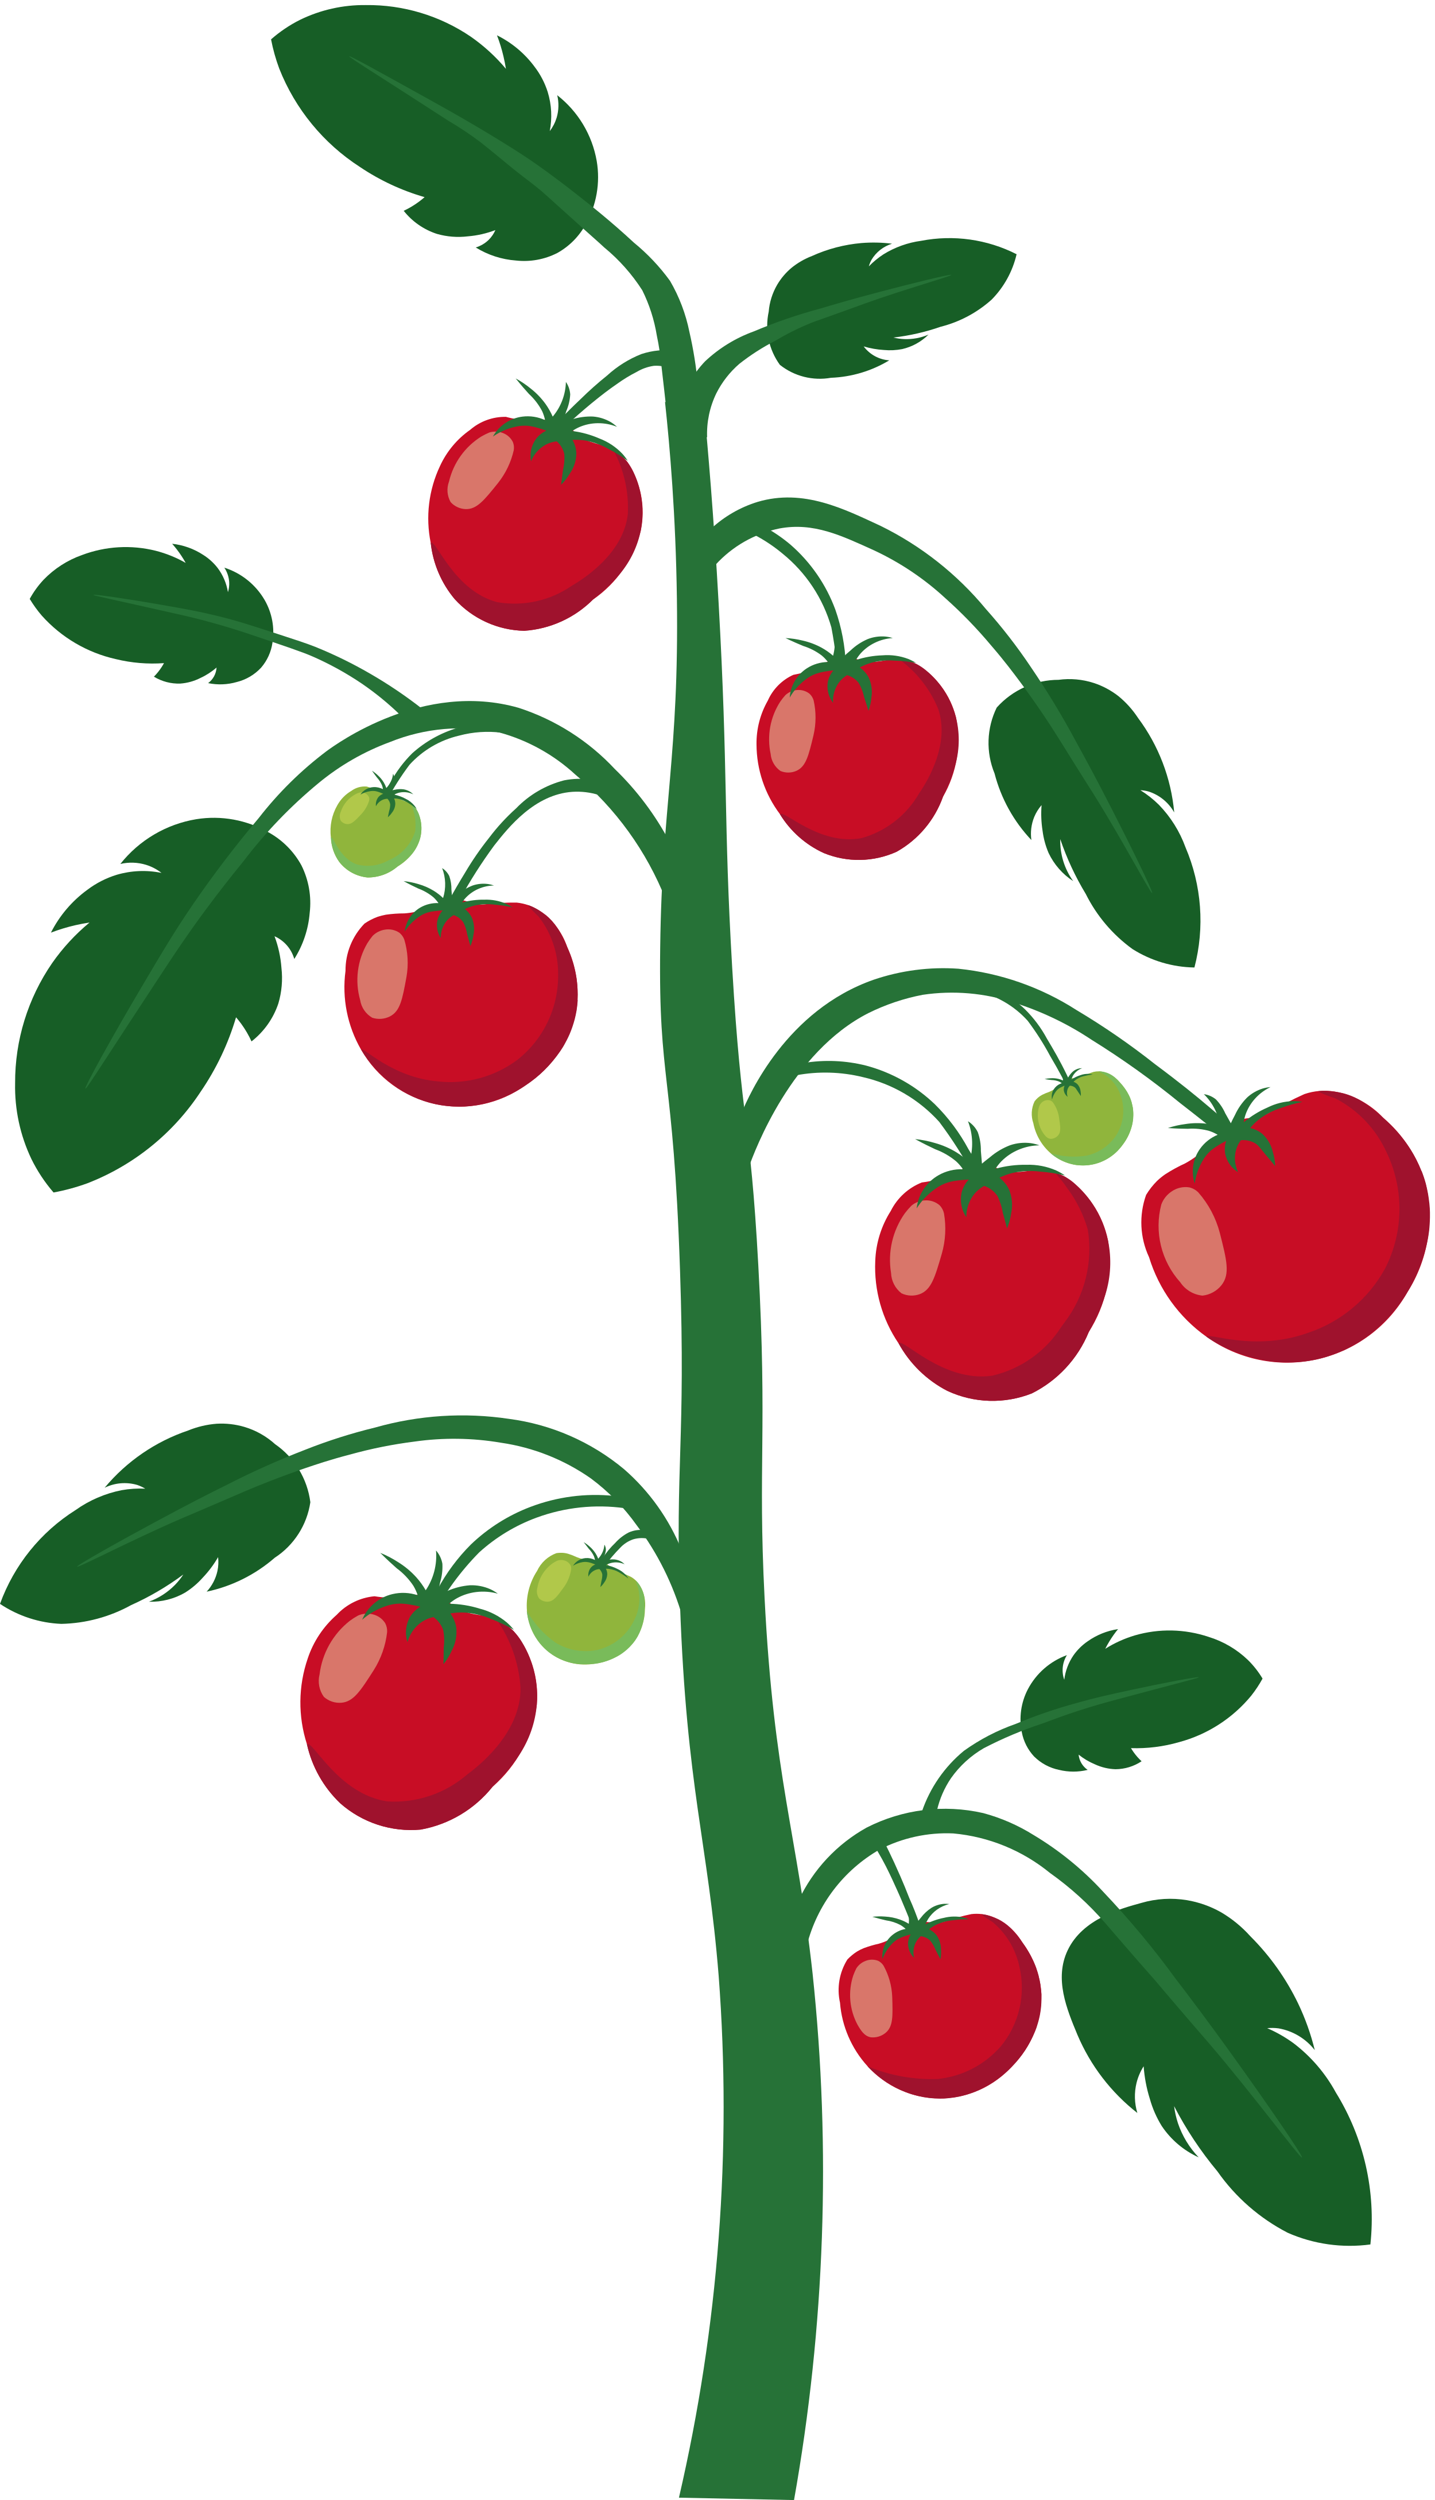 <svg viewBox="0 0 283 493" fill="none" xmlns="http://www.w3.org/2000/svg">
<path d="M156.592 493L133.897 492.527C141.708 458.821 144.349 424.122 141.73 389.621C139.602 363.218 135.4 352.781 134.11 316.469C133.123 288.661 135.247 284.313 134.11 250.535C132.774 210.722 129.853 213.711 130.198 186.862C130.56 158.394 133.919 149.119 133.493 118.04C133.267 101.496 132.092 88.001 131.152 79.288H138.738C139.589 88.159 140.781 101.943 141.718 118.866C143.62 152.687 142.68 161.617 144.395 190.779C146.273 222.646 147.933 219.895 149.546 249.508C151.343 282.418 149.448 288.686 150.781 315.034C152.594 350.805 157.2 361.451 160.257 389.212C163.921 423.808 162.687 458.749 156.592 493Z" fill="#267237"/>
<path d="M156.123 52.792C154.985 53.74 154.018 54.878 153.267 56.156C152.322 57.78 151.752 59.594 151.598 61.466C151.208 63.269 151.202 65.134 151.582 66.939C151.961 68.744 152.716 70.449 153.799 71.942C155.202 73.058 156.827 73.863 158.565 74.304C160.303 74.744 162.114 74.81 163.88 74.497C167.94 74.342 171.895 73.158 175.374 71.056C174.384 70.99 173.421 70.711 172.55 70.237C171.679 69.763 170.922 69.105 170.329 68.31C171.627 68.698 172.966 68.936 174.318 69.016C175.524 69.129 176.739 69.069 177.928 68.838C179.887 68.388 181.681 67.4 183.109 65.984C181.598 66.63 179.962 66.931 178.32 66.866C177.602 66.836 176.889 66.735 176.191 66.564C179.366 66.197 182.491 65.483 185.51 64.434C189.247 63.49 192.699 61.652 195.569 59.077C198.001 56.607 199.703 53.512 200.486 50.134C194.682 47.181 188.059 46.249 181.666 47.486C179.02 47.842 176.479 48.754 174.212 50.164C173.173 50.843 172.212 51.634 171.347 52.523C171.471 52.079 171.645 51.651 171.866 51.246C172.774 49.716 174.218 48.579 175.919 48.056C173.916 47.808 171.893 47.765 169.882 47.928C166.51 48.222 163.212 49.086 160.129 50.484C158.682 51.041 157.331 51.819 156.123 52.792Z" fill="#175E26"/>
<path d="M187.608 54.206C187.677 54.453 178.32 57.063 170.55 59.856C168.882 60.453 166.596 61.313 162.402 62.791C160.942 63.306 160.67 63.395 160.044 63.642C157.573 64.637 155.185 65.824 152.901 67.194C150.388 68.477 148.008 70.005 145.796 71.755C143.926 73.374 142.39 75.343 141.275 77.551C139.957 80.261 139.331 83.256 139.453 86.268L133.859 80.408C134.813 76.983 136.59 73.844 139.035 71.265C141.803 68.657 145.076 66.645 148.652 65.354C152.933 63.544 157.334 62.033 161.823 60.832C164.046 60.163 167.92 59.022 173.526 57.548C179.273 56.024 187.545 53.976 187.608 54.206Z" fill="#267237"/>
<path d="M115.498 44.254C117.643 40.457 118.413 36.036 117.678 31.738C116.779 26.601 114.004 21.981 109.892 18.775C110.243 20.237 110.204 21.766 109.777 23.208C109.486 24.165 109.026 25.062 108.419 25.857C108.919 23.298 108.783 20.656 108.023 18.162C107.453 16.351 106.57 14.654 105.413 13.149C103.471 10.529 100.933 8.409 98.01 6.962C98.53 8.312 98.957 9.697 99.287 11.105C99.492 11.957 99.654 12.809 99.777 13.575C97.747 11.15 95.402 9.008 92.804 7.205C86.713 3.08 79.508 0.915 72.153 1C67.659 0.944 63.214 1.94 59.173 3.909C57.11 4.943 55.189 6.238 53.456 7.763C53.833 9.725 54.373 11.652 55.069 13.524C58.216 21.488 63.774 28.267 70.965 32.913C74.886 35.554 79.195 37.566 83.737 38.875C83.396 39.173 83.03 39.475 82.63 39.769C81.688 40.47 80.678 41.073 79.616 41.571C81.3 43.695 83.573 45.277 86.15 46.119C88.139 46.691 90.222 46.856 92.276 46.604C94.132 46.453 95.957 46.037 97.695 45.369C97.384 46.09 96.936 46.744 96.376 47.294C95.659 47.995 94.782 48.511 93.821 48.797C96.219 50.286 98.942 51.17 101.757 51.374C104.561 51.687 107.396 51.171 109.909 49.888C112.267 48.576 114.205 46.622 115.498 44.254Z" fill="#175E26"/>
<path d="M68.884 11.101C68.777 11.284 73.532 14.167 88.466 23.838C90.623 25.105 92.705 26.494 94.703 27.999C94.975 28.212 96.082 29.085 97.483 30.23C98.721 31.239 99.577 31.955 99.973 32.283C102.387 34.289 103.851 35.328 105.613 36.72C107.376 38.113 107.316 38.172 114.775 44.858C118.64 48.32 118.453 48.12 119.172 48.806C122.093 51.207 124.619 54.05 126.66 57.233C128.059 60.045 129.026 63.051 129.53 66.151C129.989 68.301 130.185 69.949 130.292 70.835C131.224 78.803 132.097 86.919 132.395 89.717L139.155 89.134C138.576 83.819 138.044 79.297 137.614 75.779C137.297 72.312 136.746 68.871 135.966 65.478C135.255 61.924 133.961 58.512 132.135 55.381C130.099 52.579 127.711 50.052 125.03 47.86C120.377 43.547 116.546 40.532 113.4 38.066C108.683 34.37 105.694 32.321 104.834 31.733C103.557 30.86 101.854 29.728 98.798 27.85C93.157 24.371 88.624 21.837 85.482 20.087C74.499 13.984 68.965 10.922 68.884 11.101Z" fill="#267237"/>
<path d="M95.784 99.507C95.864 99.618 98.466 96.871 106.98 88.384C108.312 87.055 110.087 85.293 112.548 83.082C113.059 82.627 113.523 82.231 113.982 81.805C114.783 81.111 116.064 79.991 117.618 78.751C118.58 77.981 119.955 76.886 121.845 75.592C123.038 74.741 124.294 73.981 125.6 73.318C126.63 72.708 127.77 72.307 128.955 72.138C130.326 72.04 131.696 72.355 132.888 73.041L133.314 69.174C131.015 68.871 128.678 69.093 126.477 69.821C123.997 70.807 121.716 72.236 119.747 74.037C117.913 75.508 116.155 77.072 114.481 78.722C112.871 80.242 111.667 81.464 111.152 81.992C108.218 84.973 106.303 87.285 104.259 89.687C98.597 96.343 95.698 99.397 95.784 99.507Z" fill="#267237"/>
<path d="M273.303 253.916C273.116 254.095 268.331 249.304 252.571 234.446C250.106 232.125 246.824 229.038 242.226 225.145C239.029 222.437 236.752 220.64 232.72 217.506C227.178 212.975 221.348 208.808 215.266 205.033C210.545 201.887 205.402 199.424 199.992 197.717C194.187 195.799 188.014 195.27 181.968 196.171C178.251 196.882 174.648 198.096 171.257 199.778C156.085 207.486 148.869 226.836 147.669 230.17L146.255 219.46C147.733 215.896 155.072 199.22 172.313 193.19C177.675 191.368 183.347 190.632 188.996 191.026C197.287 191.873 205.261 194.661 212.274 199.164C217.681 202.385 222.869 205.96 227.804 209.866C232.593 213.422 236.066 216.254 238.561 218.383C240.396 219.929 242.337 221.628 244.461 223.57C249.199 227.901 252.303 231.129 257.854 236.899C265.214 244.517 273.567 253.669 273.303 253.916Z" fill="#267237"/>
<path d="M42.728 280.753C44.578 280.645 46.433 280.858 48.211 281.383C50.456 282.054 52.523 283.218 54.26 284.79C56.156 286.102 57.755 287.799 58.951 289.771C60.147 291.743 60.915 293.944 61.204 296.232C60.876 298.45 60.081 300.573 58.87 302.46C57.66 304.347 56.063 305.955 54.184 307.177C50.348 310.514 45.726 312.818 40.753 313.871C41.812 312.725 42.547 311.316 42.881 309.791C43.072 308.893 43.117 307.97 43.013 307.057C42.165 308.524 41.146 309.885 39.978 311.112C38.974 312.243 37.814 313.227 36.534 314.033C34.362 315.296 31.88 315.926 29.369 315.851C31.293 315.147 33.038 314.025 34.478 312.568C35.104 311.929 35.666 311.23 36.155 310.481C32.95 312.862 29.496 314.887 25.853 316.52C21.635 318.848 16.915 320.118 12.098 320.22C7.78 320.045 3.593 318.681 0 316.277C2.774 308.626 8.016 302.117 14.9 297.778C17.619 295.844 20.716 294.507 23.988 293.856C25.522 293.583 27.081 293.483 28.637 293.558C28.141 293.252 27.611 293.005 27.058 292.821C24.922 292.2 22.632 292.397 20.634 293.375C24.976 288.162 30.677 284.255 37.105 282.086C38.898 281.352 40.796 280.903 42.728 280.753Z" fill="#175E26"/>
<path d="M15.202 308.944C15.351 309.229 26.121 303.617 35.593 299.524C37.624 298.647 40.446 297.476 45.538 295.266C46.981 294.631 48.143 294.141 48.411 294.026C54.316 291.505 60.16 289.525 60.16 289.525C62.229 288.823 65.175 287.822 69.045 286.821C73.225 285.66 77.486 284.806 81.791 284.266C87.433 283.465 93.166 283.542 98.785 284.496C105.165 285.42 111.24 287.829 116.52 291.531C120.01 294.122 123.069 297.25 125.583 300.797C129.681 306.246 132.744 312.401 134.621 318.956L134.467 305.754C131.99 299.573 128.078 294.07 123.054 289.7C116.591 284.324 108.737 280.89 100.402 279.795C91.575 278.478 82.569 279.059 73.983 281.498C69.313 282.632 64.727 284.087 60.258 285.854C54.842 287.945 49.542 290.323 44.38 292.979C41.779 294.256 37.266 296.539 30.893 299.98C24.359 303.48 15.061 308.68 15.202 308.944Z" fill="#267237"/>
<path d="M240.8 377.084C238.714 375.907 236.44 375.102 234.078 374.703C231.086 374.209 228.021 374.392 225.109 375.24C221.098 376.352 213.529 378.332 210.558 384.583C207.885 390.204 210.375 396.188 212.495 401.281C215.063 407.327 219.125 412.622 224.3 416.667C223.715 414.729 223.662 412.67 224.146 410.705C224.436 409.554 224.907 408.457 225.543 407.456C225.698 409.641 226.108 411.8 226.765 413.89C227.292 415.772 228.08 417.571 229.106 419.234C230.912 421.935 233.436 424.076 236.394 425.418C234.556 423.505 233.163 421.211 232.311 418.698C231.947 417.6 231.692 416.469 231.549 415.321C233.92 419.906 236.783 424.218 240.089 428.182C243.664 433.282 248.423 437.438 253.959 440.293C259.077 442.544 264.717 443.34 270.259 442.592C271.381 432.128 268.984 421.588 263.448 412.638C261.389 408.848 258.551 405.538 255.121 402.925C253.5 401.74 251.752 400.74 249.91 399.944C250.66 399.872 251.416 399.886 252.162 399.986C254.989 400.484 257.53 402.013 259.293 404.279C258.516 401.108 257.416 398.026 256.01 395.08C253.636 390.157 250.447 385.671 246.577 381.811C244.906 379.947 242.958 378.353 240.8 377.084Z" fill="#175E26"/>
<path d="M256.769 425.456C256.436 425.699 247.113 413.064 238.438 402.937C236.573 400.761 233.963 397.797 229.319 392.317C228.072 390.847 227.616 390.298 227.135 389.761C226.901 389.493 226.709 389.297 226.68 389.25C225.058 387.453 218.166 379.456 217.897 379.141C214.692 375.459 211.061 372.172 207.08 369.346C201.642 364.897 194.997 362.178 188 361.541C182.967 361.314 177.961 362.407 173.479 364.709C169.936 366.737 166.837 369.46 164.369 372.712C161.9 375.965 160.112 379.683 159.112 383.642L157.49 374.755C160.352 368.672 165.053 363.644 170.929 360.382C178.022 356.767 186.158 355.759 193.917 357.533C197.416 358.475 200.756 359.93 203.828 361.851C208.92 364.898 213.544 368.667 217.557 373.038C222.726 378.483 227.534 384.26 231.95 390.332C234.236 393.313 238.186 398.5 243.635 406.118C249.234 413.911 257.084 425.226 256.769 425.456Z" fill="#267237"/>
<path d="M53.043 164.181C48.705 161.677 43.637 160.746 38.692 161.545C32.784 162.527 27.452 165.672 23.733 170.369C25.413 169.976 27.167 170.036 28.816 170.543C29.916 170.885 30.944 171.423 31.851 172.132C28.918 171.531 25.882 171.66 23.009 172.506C20.925 173.147 18.969 174.147 17.228 175.462C14.198 177.669 11.735 180.564 10.042 183.91C11.6 183.317 13.195 182.83 14.819 182.454C15.811 182.228 16.76 182.05 17.658 181.918C14.85 184.241 12.369 186.932 10.281 189.919C5.493 196.877 2.945 205.133 2.98 213.579C2.868 218.75 3.967 223.874 6.19 228.544C7.359 230.925 8.828 233.146 10.562 235.153C12.817 234.735 15.034 234.132 17.19 233.352C26.363 229.805 34.197 223.475 39.591 215.249C42.662 210.761 45.01 205.819 46.551 200.604C46.887 200.996 47.228 201.421 47.568 201.881C48.361 202.97 49.043 204.136 49.603 205.36C52.059 203.444 53.898 200.848 54.891 197.895C55.567 195.616 55.775 193.223 55.504 190.86C55.349 188.726 54.89 186.626 54.141 184.622C55.079 185.038 55.914 185.656 56.587 186.431C57.26 187.206 57.755 188.119 58.036 189.106C59.771 186.366 60.814 183.246 61.076 180.014C61.457 176.799 60.89 173.542 59.446 170.645C57.963 167.93 55.743 165.689 53.043 164.181Z" fill="#175E26"/>
<path d="M16.845 214.674C17.067 214.806 20.625 209.044 32.545 190.958C34.41 188.131 36.892 184.37 40.472 179.524C41.2 178.536 41.868 177.646 42.532 176.778C42.532 176.778 45.316 173.12 47.964 169.9C52.306 164.178 57.298 158.979 62.838 154.408C67.044 150.935 71.807 148.199 76.925 146.317C83.784 143.541 91.319 142.894 98.551 144.46C104.105 145.991 109.213 148.826 113.45 152.73C121.389 159.352 127.537 167.862 131.33 177.48L132.113 166.14C129.287 160.769 125.624 155.881 121.262 151.661C116.064 146.088 109.533 141.93 102.284 139.58C83.481 134.201 66.401 146.666 64.396 148.126C59.371 151.916 54.871 156.355 51.012 161.328C46.374 166.823 42.015 172.548 37.952 178.481C34.337 183.787 32.056 187.645 27.982 194.535C22.562 203.661 16.547 214.495 16.845 214.674Z" fill="#267237"/>
<path d="M201.52 341.619C200.925 338.728 201.346 335.719 202.712 333.102C204.355 329.984 207.098 327.588 210.409 326.382C209.963 327.101 209.684 327.911 209.594 328.752C209.503 329.593 209.603 330.444 209.886 331.241C210.096 329.493 210.73 327.822 211.733 326.374C212.479 325.33 213.399 324.423 214.453 323.691C216.247 322.41 218.319 321.572 220.498 321.247C219.876 322.006 219.307 322.807 218.796 323.644C218.485 324.155 218.212 324.653 217.97 325.13C219.786 323.991 221.748 323.103 223.802 322.49C228.569 321.104 233.645 321.206 238.352 322.784C241.26 323.676 243.918 325.239 246.113 327.345C247.224 328.44 248.191 329.672 248.991 331.011C248.342 332.194 247.596 333.321 246.76 334.38C243.08 338.849 238.095 342.055 232.503 343.548C229.431 344.431 226.239 344.827 223.044 344.724C223.197 344.982 223.372 345.25 223.568 345.529C224.027 346.174 224.552 346.771 225.134 347.309C223.609 348.325 221.82 348.871 219.987 348.88C218.59 348.833 217.217 348.507 215.948 347.922C214.785 347.438 213.697 346.791 212.716 346.001C212.776 346.603 212.966 347.184 213.275 347.705C213.583 348.225 214.001 348.671 214.5 349.012C212.649 349.466 210.715 349.466 208.864 349.012C206.996 348.628 205.282 347.708 203.93 346.363C202.698 345.039 201.863 343.395 201.52 341.619Z" fill="#175E26"/>
<path d="M236.403 330.752C236.437 330.901 232.571 331.82 220.26 335.129C218.336 335.645 215.777 336.339 212.41 337.437C210.069 338.204 208.464 338.787 205.654 339.839C201.651 341.151 197.762 342.786 194.024 344.728C191.471 346.204 189.268 348.214 187.566 350.622C186.249 352.559 185.304 354.725 184.782 357.009L181.802 357.256C183.396 352.561 186.268 348.404 190.094 345.252C193.229 343.003 196.67 341.216 200.311 339.946C204.215 338.313 208.221 336.938 212.304 335.828C215.935 334.793 218.51 334.231 223.112 333.234C229.196 331.914 236.36 330.551 236.403 330.752Z" fill="#267237"/>
<path d="M71.212 347.517C71.352 347.573 72.915 343.906 78.215 332.323C79.066 330.513 80.152 328.103 81.799 324.964C82.131 324.326 82.442 323.746 82.749 323.184C82.749 323.184 84.026 320.817 85.303 318.7C87.737 314.076 90.838 309.836 94.507 306.116C97.807 303.125 101.653 300.799 105.834 299.264C111.396 297.223 117.375 296.587 123.242 297.412L121.113 294.989C115.514 294.409 109.856 295.151 104.596 297.156C100.23 298.815 96.242 301.334 92.868 304.562C90.245 307.184 88.022 310.177 86.269 313.445C84.294 316.78 82.463 319.863 80.211 324.585C78.585 327.992 77.606 330.441 75.856 334.806C73.558 340.602 71.02 347.441 71.212 347.517Z" fill="#267237"/>
<path d="M206.182 260.631C206.037 260.691 204.479 257.024 199.132 245.463C198.281 243.653 197.178 241.247 195.522 238.113C194.373 235.936 193.522 234.454 192.01 231.861C190.022 228.144 187.752 224.585 185.22 221.215C181.226 216.797 175.966 213.718 170.159 212.4C165.856 211.348 161.38 211.225 157.026 212.038L158.469 209.619C162.576 208.938 166.779 209.114 170.814 210.134C175.902 211.494 180.564 214.115 184.369 217.757C187.006 220.362 189.239 223.348 190.993 226.615C193.214 230.215 195.253 233.924 197.102 237.729C198.741 241.136 199.728 243.576 201.491 247.95C203.811 253.724 206.369 260.555 206.182 260.631Z" fill="#267237"/>
<path d="M53.728 126.77C54.206 123.863 53.665 120.879 52.196 118.326C50.426 115.284 47.591 113.007 44.239 111.938C44.802 112.782 45.133 113.761 45.197 114.774C45.236 115.45 45.154 116.128 44.954 116.775C44.676 115.035 43.974 113.39 42.911 111.985C42.126 110.976 41.17 110.111 40.089 109.43C38.245 108.221 36.141 107.466 33.95 107.228C34.599 107.961 35.196 108.738 35.738 109.553C36.07 110.051 36.364 110.541 36.623 111.005C34.763 109.94 32.766 109.132 30.689 108.603C25.872 107.402 20.803 107.699 16.16 109.455C13.292 110.468 10.701 112.136 8.591 114.327C7.525 115.466 6.608 116.735 5.862 118.104C6.559 119.26 7.351 120.357 8.229 121.383C12.083 125.702 17.192 128.706 22.839 129.973C25.945 130.731 29.151 130.998 32.341 130.765C32.196 131.033 32.03 131.31 31.847 131.591C31.413 132.254 30.914 132.871 30.357 133.435C31.92 134.39 33.729 134.864 35.559 134.797C36.953 134.695 38.312 134.315 39.556 133.677C40.699 133.15 41.759 132.461 42.707 131.633C42.672 132.236 42.506 132.824 42.219 133.356C41.932 133.887 41.532 134.349 41.046 134.708C42.913 135.096 44.846 135.022 46.678 134.495C48.53 134.04 50.207 133.051 51.502 131.65C52.691 130.267 53.463 128.575 53.728 126.77Z" fill="#175E26"/>
<path d="M18.437 117.312C18.412 117.461 22.32 118.223 34.742 121.038C36.687 121.464 39.271 122.065 42.677 123.031C43.371 123.227 44.001 123.41 44.618 123.593C46.883 124.275 48.59 124.845 49.526 125.16C56.338 127.46 59.743 128.614 61.629 129.444C65.023 130.931 68.275 132.722 71.344 134.797C74.074 136.662 76.637 138.76 79.007 141.066L83.332 139.831C80.056 137.261 76.602 134.927 72.996 132.847C69.538 130.841 65.943 129.08 62.238 127.579C60.382 126.847 58.547 126.251 54.873 125.054C49.85 123.427 46.785 122.401 42.724 121.422C39.054 120.531 36.462 120.076 31.821 119.262C25.687 118.185 18.475 117.108 18.437 117.312Z" fill="#267237"/>
<path d="M220.566 137.272C219.107 136.132 217.46 135.254 215.701 134.678C213.468 133.954 211.101 133.742 208.774 134.056C206.469 134.059 204.19 134.547 202.086 135.49C199.983 136.433 198.101 137.809 196.565 139.529C195.577 141.541 195.029 143.74 194.955 145.981C194.882 148.222 195.286 150.453 196.139 152.525C197.41 157.446 199.909 161.964 203.402 165.654C203.183 164.109 203.378 162.534 203.968 161.089C204.322 160.242 204.809 159.457 205.411 158.764C205.279 160.452 205.345 162.15 205.607 163.823C205.795 165.325 206.192 166.792 206.786 168.184C207.858 170.456 209.541 172.385 211.648 173.754C209.917 171.344 209.02 168.434 209.094 165.467C210.373 169.247 212.062 172.875 214.13 176.288C216.279 180.601 219.441 184.329 223.346 187.151C227.005 189.461 231.229 190.718 235.556 190.784C237.615 182.906 236.995 174.567 233.793 167.081C232.655 163.945 230.864 161.085 228.54 158.692C227.435 157.602 226.213 156.638 224.896 155.817C225.473 155.847 226.044 155.944 226.599 156.107C228.709 156.809 230.482 158.273 231.571 160.212C230.96 153.455 228.487 147 224.428 141.564C223.367 139.944 222.065 138.497 220.566 137.272Z" fill="#175E26"/>
<path d="M227.22 176.113C226.939 176.262 221.261 165.522 215.786 156.775C214.611 154.897 212.955 152.33 210.03 147.603C209.179 146.257 208.523 145.197 208.366 144.95C204.96 139.52 201.252 134.567 201.252 134.567C199.945 132.817 198.085 130.309 195.476 127.298C192.693 123.968 189.669 120.846 186.429 117.959C182.241 114.092 177.477 110.9 172.309 108.497C165.923 105.61 160.483 102.961 153.718 104.209C148.862 105.2 144.446 107.71 141.109 111.376L140.257 104.238C142.868 101.825 145.987 100.028 149.384 98.979C158.49 96.254 166.608 100.444 173.65 103.693C181.663 107.625 188.748 113.218 194.433 120.101C197.633 123.688 200.582 127.491 203.257 131.484C206.529 136.288 209.542 141.263 212.282 146.389C213.692 148.944 216.114 153.36 219.404 159.812C222.785 166.412 227.489 175.973 227.22 176.113Z" fill="#267237"/>
<path d="M76.516 206.131C76.657 206.187 78.219 202.524 83.566 190.958C84.418 189.148 85.516 186.747 87.172 183.612C88.321 181.432 89.173 179.954 90.688 177.357C92.711 173.661 94.978 170.105 97.474 166.711C100.267 163.163 105.422 156.652 112.893 156.145C114.65 156.034 116.413 156.244 118.095 156.767L116.448 153.726C114.717 153.486 112.959 153.537 111.246 153.88C107.636 154.813 104.356 156.73 101.769 159.416C99.814 161.171 98.033 163.112 96.452 165.212C94.708 167.397 93.12 169.704 91.701 172.115C89.486 175.718 87.453 179.43 85.61 183.238C83.971 186.644 82.987 189.085 81.221 193.458C78.883 199.224 76.325 206.055 76.516 206.131Z" fill="#267237"/>
<path d="M114.561 316.69C114.766 316.298 114.957 315.945 115.145 315.6C115.145 315.6 115.932 314.152 116.698 312.862C118.192 310.046 120.088 307.464 122.326 305.197C123.03 304.445 123.907 303.878 124.881 303.544C125.886 303.248 126.952 303.222 127.971 303.468L127.222 301.743C126.142 301.591 125.04 301.738 124.038 302.169C123.012 302.692 122.092 303.401 121.326 304.26C120.866 304.7 120.432 305.164 120.023 305.652C119.002 306.916 118.089 308.264 117.294 309.681C115.948 311.889 114.714 314.163 113.595 316.494C112.616 318.538 113.557 318.607 114.561 316.69Z" fill="#267237"/>
<path d="M233.712 229.417C232.366 230.033 231.066 230.745 229.821 231.546C229.244 231.942 228.699 232.384 228.191 232.866C227.357 233.696 226.63 234.626 226.024 235.634C224.592 239.647 224.804 244.062 226.611 247.92C228.548 254.251 232.525 259.763 237.922 263.595C241.035 265.83 244.584 267.383 248.337 268.153C252.091 268.922 255.964 268.891 259.705 268.062C263.445 267.232 266.969 265.623 270.046 263.339C273.122 261.055 275.683 258.147 277.56 254.806C279.562 251.667 280.913 248.157 281.533 244.486C282.154 240.814 282.03 237.055 281.17 233.433C279.72 228.366 276.807 223.84 272.796 220.423C270.242 217.707 266.877 215.892 263.205 215.249C261.208 214.924 259.161 215.095 257.245 215.747C254.892 216.795 252.61 217.996 250.413 219.341C249.72 219.749 248.971 220.053 248.19 220.244C247.511 220.372 246.824 220.459 246.134 220.504C244.943 220.639 243.788 220.997 242.729 221.56C241.853 222.154 241.06 222.861 240.37 223.664C238.902 225.167 238.833 225.414 237.999 226.244C236.726 227.497 235.283 228.565 233.712 229.417Z" fill="#C80D25"/>
<path d="M280.323 230.907C280.03 230.154 279.699 229.417 279.331 228.697L279.297 228.629C278.948 227.95 278.583 227.312 278.203 226.713L278.169 226.657C277.82 226.104 277.458 225.593 277.1 225.103L276.896 224.83C276.564 224.404 276.228 223.979 275.9 223.591L275.615 223.263C275.338 222.948 275.065 222.65 274.802 222.377L274.521 222.084C274.346 221.905 274.189 221.751 274.022 221.594C273.597 221.189 273.192 220.802 272.788 220.431C272.264 219.954 271.698 219.456 271.085 218.958C270.387 218.396 269.808 217.966 269.314 217.642L268.991 217.421L268.642 217.199C267.454 216.463 266.163 215.91 264.81 215.56H264.772C264.256 215.433 263.733 215.336 263.205 215.27C262.384 215.158 261.556 215.108 260.728 215.121H260.702C260.434 215.121 260.136 215.176 259.851 215.206C260.985 215.754 262.157 216.219 263.359 216.599C267.811 218.898 271.359 222.63 273.431 227.194C275.156 230.771 276.032 234.7 275.989 238.672C275.946 242.644 274.986 246.552 273.184 250.092C269.908 256.106 264.474 260.655 257.978 262.82C247.335 266.653 238.135 262.663 237.931 263.6C242.056 266.401 246.82 268.116 251.784 268.586C252.248 268.62 252.716 268.646 253.193 268.659H253.474C255.559 268.701 257.642 268.501 259.68 268.063C260.332 267.918 260.958 267.747 261.579 267.564C261.779 267.505 261.971 267.432 262.167 267.368C262.592 267.236 262.975 267.1 263.363 266.943C263.584 266.857 263.789 266.768 264.014 266.678C264.363 266.534 264.708 266.385 265.044 266.253L265.674 265.95C265.998 265.788 266.313 265.622 266.624 265.456C266.82 265.35 267.015 265.243 267.203 265.133C267.518 264.95 267.824 264.762 268.126 264.571C268.284 264.468 268.454 264.366 268.607 264.264C268.979 264.017 269.337 263.766 269.68 263.51L269.902 263.353C270.327 263.042 270.71 262.722 271.094 262.407L271.421 262.118C271.681 261.892 271.937 261.666 272.179 261.441C272.311 261.321 272.435 261.198 272.562 261.079L273.171 260.478L273.537 260.099C273.72 259.903 273.899 259.712 274.069 259.52L274.393 259.162C274.563 258.966 274.725 258.77 274.882 258.583L275.146 258.264C275.317 258.055 275.474 257.838 275.627 257.646L275.798 257.429C276.002 257.161 276.185 256.905 276.355 256.663L276.492 256.467L276.832 255.968L276.956 255.781L277.16 255.462L277.381 255.117L277.56 254.806C279.607 251.445 281.003 247.727 281.672 243.849C281.719 243.568 281.766 243.287 281.8 242.997C281.8 242.908 281.83 242.793 281.838 242.712C281.89 242.286 281.915 241.86 281.945 241.46C281.945 241.23 281.975 240.996 281.983 240.783C282.004 240.293 282.013 239.799 282.004 239.296V239.066C282.004 238.551 281.958 238.032 281.907 237.504C281.907 237.359 281.877 237.227 281.86 237.078C281.804 236.575 281.736 236.068 281.647 235.553L281.613 235.353C281.498 234.714 281.353 234.075 281.187 233.42C280.957 232.569 280.682 231.732 280.361 230.911L280.323 230.907Z" fill="#9F122D"/>
<path d="M231.077 234.936C230.132 235.557 229.411 236.467 229.021 237.529C228.327 240.189 228.304 242.98 228.954 245.652C229.604 248.323 230.907 250.791 232.746 252.834C233.236 253.577 233.886 254.201 234.648 254.661C235.411 255.12 236.266 255.402 237.152 255.487C238.619 255.327 239.962 254.59 240.885 253.439C242.631 251.246 241.924 248.465 240.562 243.121C239.793 240.176 238.348 237.451 236.343 235.161C235.852 234.659 235.229 234.307 234.547 234.144C233.331 233.953 232.089 234.237 231.077 234.936Z" fill="#D9766A"/>
<path d="M244.168 231.15C243.523 229.805 243.372 228.277 243.742 226.832C243.938 226.112 244.269 225.435 244.717 224.839C245.69 224.741 246.67 224.951 247.518 225.439C248.22 225.865 248.476 226.368 249.621 227.722C250.387 228.629 251.026 229.395 251.485 229.949C251.456 229.017 251.301 228.093 251.026 227.202C250.717 225.818 249.994 224.562 248.953 223.6C248.255 223.029 247.432 222.632 246.552 222.441C247.082 221.801 247.677 221.218 248.327 220.7C249.621 219.723 251.072 218.976 252.618 218.489C253.991 217.975 255.405 217.576 256.845 217.297C256.265 217.194 255.676 217.14 255.087 217.135C253.295 217.17 251.533 217.607 249.932 218.413C248.247 219.149 246.677 220.125 245.27 221.309C245.352 220.759 245.486 220.219 245.67 219.695C246.08 218.571 246.703 217.537 247.505 216.65C248.364 215.693 249.404 214.917 250.566 214.367C250.051 214.407 249.542 214.499 249.046 214.644C247.878 215.004 246.807 215.624 245.913 216.458C244.933 217.447 244.135 218.6 243.555 219.865C243.188 220.534 242.92 221.108 242.741 221.504C242.456 220.985 242.082 220.321 241.647 219.554C241.191 218.53 240.56 217.594 239.783 216.786C239.102 216.235 238.284 215.882 237.416 215.764C238.294 216.622 239.022 217.621 239.57 218.719C240.118 219.818 240.475 221.002 240.626 222.22C239.738 221.914 238.82 221.7 237.888 221.581C236.512 221.416 235.119 221.443 233.751 221.662C232.581 221.812 231.427 222.073 230.307 222.441C231.963 222.556 233.312 222.586 234.261 222.59C235.683 222.489 237.112 222.633 238.484 223.016C239.062 223.208 239.618 223.462 240.14 223.774C238.744 224.353 237.538 225.312 236.658 226.542C235.957 227.523 235.497 228.656 235.316 229.848C235.135 231.04 235.237 232.258 235.615 233.403C235.833 231.821 236.358 230.298 237.16 228.918C237.577 228.167 238.117 227.49 238.757 226.917C239.209 226.538 239.69 226.195 240.196 225.891C240.847 225.465 241.409 225.18 241.818 224.975C241.538 225.805 241.472 226.693 241.626 227.556C241.785 228.296 242.092 228.995 242.529 229.613C242.966 230.231 243.523 230.754 244.168 231.15Z" fill="#267237"/>
<path d="M92.501 318.083C91.736 317.837 91 317.51 90.305 317.108C87.899 315.792 88.121 315.289 86.793 314.761C85.264 314.294 83.643 314.215 82.076 314.531C80.637 314.672 80.458 314.855 79.189 315.012C77.408 315.135 75.619 315.055 73.855 314.774C71.005 315.035 68.351 316.339 66.401 318.436C63.765 320.745 61.792 323.716 60.688 327.043C58.813 332.503 58.755 338.423 60.522 343.919C61.509 348.381 63.801 352.447 67.108 355.6C69.258 357.496 71.772 358.934 74.496 359.825C77.221 360.716 80.098 361.042 82.953 360.783C88.539 359.78 93.572 356.786 97.12 352.355C101.919 348.203 105.03 342.435 105.864 336.143C106.095 333.552 105.812 330.942 105.032 328.461C104.252 325.98 102.99 323.677 101.318 321.685C100.334 320.7 99.18 319.901 97.912 319.326C97.043 318.994 96.145 318.742 95.23 318.572C94.313 318.456 93.402 318.292 92.501 318.083Z" fill="#C80D25"/>
<path d="M105.864 336.143C106.104 332.998 105.628 329.84 104.472 326.906C104.039 325.788 103.502 324.713 102.867 323.695C102.429 322.975 101.914 322.304 101.331 321.694C100.348 320.708 99.194 319.908 97.925 319.335C100.718 323.334 102.354 328.025 102.655 332.894C102.731 342.02 93.77 348.706 92.178 349.889C87.819 353.669 82.151 355.586 76.393 355.229C66.691 353.799 61.672 343.11 60.523 343.927C61.509 348.389 63.801 352.456 67.108 355.609C69.258 357.505 71.772 358.943 74.496 359.834C77.221 360.725 80.098 361.051 82.953 360.791C88.539 359.788 93.572 356.794 97.12 352.364C97.878 351.593 98.764 350.69 99.675 349.647C100.664 348.525 101.572 347.334 102.391 346.082C104.366 343.114 105.561 339.696 105.864 336.143Z" fill="#9F122D"/>
<path d="M73.447 318.325C72.502 318.096 71.507 318.183 70.616 318.572C70.048 318.884 69.502 319.234 68.981 319.62C65.677 322.217 63.534 326.017 63.022 330.19C62.831 330.944 62.809 331.732 62.956 332.496C63.103 333.261 63.416 333.984 63.873 334.614C64.34 335.03 64.887 335.347 65.481 335.547C66.074 335.746 66.702 335.822 67.325 335.772C69.726 335.568 71.089 333.439 73.711 329.342C75.143 327.071 76.044 324.506 76.346 321.839C76.382 321.225 76.248 320.614 75.959 320.071C75.675 319.629 75.308 319.248 74.877 318.948C74.446 318.648 73.96 318.437 73.447 318.325Z" fill="#D9766A"/>
<path d="M80.356 323.823C80.8 322.208 81.796 320.799 83.17 319.841C83.869 319.377 84.649 319.047 85.469 318.87C86.365 319.5 87.042 320.393 87.406 321.426C87.62 322.577 87.653 323.756 87.504 324.918C87.504 326.25 87.466 327.37 87.449 328.18C88.108 327.366 88.657 326.47 89.083 325.514C89.841 324.11 90.153 322.509 89.977 320.923C89.814 319.922 89.415 318.973 88.815 318.155C89.736 318.001 90.671 317.944 91.603 317.985C93.419 318.111 95.201 318.543 96.874 319.262C98.419 319.849 99.914 320.561 101.344 321.392C100.926 320.875 100.466 320.395 99.969 319.956C98.423 318.663 96.608 317.732 94.656 317.231C92.685 316.611 90.634 316.281 88.568 316.252C89.042 315.843 89.553 315.48 90.097 315.17C91.273 314.521 92.564 314.105 93.898 313.943C95.331 313.765 96.785 313.874 98.176 314.263C97.712 313.916 97.213 313.619 96.686 313.377C95.429 312.823 94.062 312.559 92.689 312.606C91.129 312.725 89.603 313.114 88.177 313.756C87.372 314.054 86.725 314.339 86.282 314.548C86.418 313.892 86.593 313.058 86.784 312.083C87.156 310.879 87.311 309.619 87.244 308.361C87.073 307.39 86.639 306.486 85.988 305.746C86.226 308.517 85.51 311.286 83.958 313.594C83.429 312.682 82.808 311.826 82.106 311.039C81.06 309.882 79.856 308.878 78.53 308.058C77.413 307.327 76.227 306.708 74.988 306.21C76.308 307.526 77.432 308.548 78.236 309.255C79.524 310.207 80.636 311.375 81.523 312.708C81.874 313.297 82.159 313.923 82.374 314.574C80.761 314.035 79.03 313.959 77.376 314.352C76.056 314.668 74.829 315.29 73.793 316.168C72.758 317.046 71.944 318.156 71.416 319.407C72.768 318.226 74.337 317.321 76.035 316.741C76.942 316.412 77.898 316.237 78.862 316.222C79.528 316.231 80.191 316.295 80.846 316.413C81.537 316.52 82.222 316.662 82.898 316.839C82.047 317.339 81.335 318.045 80.829 318.892C80.421 319.639 80.168 320.461 80.087 321.309C80.006 322.157 80.097 323.012 80.356 323.823Z" fill="#267237"/>
<path d="M79.73 180.116C78.518 180.117 77.308 180.202 76.108 180.372C75.543 180.473 74.987 180.615 74.443 180.798C73.541 181.134 72.683 181.578 71.889 182.122C69.457 184.619 68.109 187.975 68.138 191.461C67.419 196.832 68.499 202.29 71.208 206.983C72.763 209.706 74.874 212.07 77.403 213.922C79.933 215.774 82.824 217.072 85.888 217.731C88.953 218.391 92.122 218.397 95.189 217.75C98.256 217.103 101.152 215.817 103.689 213.975C106.249 212.323 108.451 210.172 110.164 207.652C111.877 205.132 113.067 202.294 113.663 199.305C114.313 195.041 113.689 190.679 111.871 186.768C110.898 183.875 109.013 181.377 106.499 179.648C105.125 178.723 103.544 178.153 101.897 177.987C99.789 177.96 97.681 178.074 95.588 178.328C94.933 178.391 94.272 178.363 93.625 178.243C93.076 178.105 92.535 177.933 92.008 177.727C91.073 177.424 90.09 177.297 89.109 177.352C88.254 177.495 87.422 177.751 86.635 178.115C85.03 178.728 84.894 178.886 83.992 179.222C82.62 179.718 81.186 180.019 79.73 180.116Z" fill="#C80D25"/>
<path d="M113.906 197.137C113.94 196.476 113.94 195.814 113.906 195.153V195.089C113.88 194.467 113.825 193.867 113.748 193.292V193.241C113.676 192.709 113.582 192.202 113.48 191.716L113.425 191.444C113.323 191.018 113.216 190.592 113.106 190.166L113.003 189.826C112.906 189.493 112.803 189.183 112.701 188.889C112.663 188.782 112.629 188.676 112.591 188.574C112.522 188.382 112.459 188.212 112.39 188.041C112.216 187.594 112.041 187.168 111.867 186.764C111.637 186.231 111.39 185.665 111.109 185.09C110.786 184.434 110.492 183.915 110.258 183.506C110.202 183.417 110.147 183.323 110.087 183.233C110.028 183.144 109.964 183.033 109.904 182.952C109.271 181.989 108.494 181.127 107.601 180.397H107.576C107.235 180.126 106.878 179.875 106.507 179.648C105.936 179.281 105.337 178.961 104.715 178.69C104.515 178.604 104.289 178.536 104.055 178.464C104.711 179.257 105.423 180.003 106.184 180.695C108.713 183.926 110.08 187.915 110.066 192.019C110.13 195.269 109.441 198.49 108.054 201.43C106.667 204.37 104.62 206.95 102.071 208.967C97.581 212.329 91.981 213.86 86.405 213.251C77.189 212.455 71.701 206.366 71.229 206.992C73.34 210.484 76.299 213.386 79.832 215.428C80.169 215.611 80.509 215.79 80.859 215.964L81.063 216.066C82.602 216.811 84.224 217.371 85.895 217.736C86.431 217.851 86.955 217.94 87.474 218.012C87.644 218.038 87.814 218.051 87.981 218.072C88.33 218.11 88.674 218.149 89.011 218.17L89.585 218.196C89.896 218.196 90.203 218.217 90.505 218.217C90.697 218.217 90.888 218.217 91.075 218.217C91.373 218.217 91.663 218.196 91.952 218.174L92.493 218.132C92.791 218.102 93.081 218.068 93.37 218.025L93.834 217.966C94.196 217.906 94.545 217.842 94.89 217.77L95.107 217.727C95.532 217.638 95.924 217.536 96.316 217.429C96.431 217.399 96.541 217.361 96.656 217.327C96.929 217.25 97.197 217.169 97.457 217.084L97.861 216.944C98.087 216.867 98.308 216.786 98.521 216.705L98.921 216.548L99.517 216.301L99.879 216.143L100.441 215.879L100.743 215.734L101.314 215.44L101.514 215.334C101.756 215.202 101.982 215.078 102.191 214.955L102.357 214.853L102.782 214.601L102.936 214.503L103.199 214.337L103.48 214.15L103.71 213.997C106.385 212.196 108.696 209.906 110.522 207.247C110.649 207.055 110.781 206.859 110.905 206.655L111.032 206.459C111.207 206.17 111.373 205.867 111.535 205.561C111.624 205.395 111.718 205.228 111.794 205.071C111.978 204.713 112.152 204.351 112.318 203.972L112.39 203.802C112.552 203.413 112.705 203.013 112.85 202.601C112.889 202.495 112.923 202.388 112.957 202.282C113.089 201.886 113.208 201.485 113.318 201.076L113.361 200.915C113.493 200.399 113.604 199.871 113.697 199.326C113.816 198.621 113.895 197.911 113.936 197.197L113.906 197.137Z" fill="#9F122D"/>
<path d="M75.895 183.323C74.98 183.465 74.134 183.897 73.481 184.554C73.095 185.025 72.741 185.521 72.421 186.04C71.45 187.712 70.827 189.564 70.588 191.483C70.348 193.402 70.499 195.35 71.029 197.21C71.142 197.93 71.413 198.616 71.824 199.217C72.235 199.819 72.775 200.322 73.404 200.689C74.552 201.068 75.802 200.978 76.882 200.438C78.926 199.399 79.347 197.091 80.16 192.653C80.592 190.199 80.446 187.678 79.735 185.29C79.54 184.75 79.198 184.275 78.747 183.919C77.907 183.363 76.887 183.15 75.895 183.323Z" fill="#D9766A"/>
<path d="M86.925 184.967C86.904 183.747 87.311 182.558 88.074 181.607C88.467 181.139 88.944 180.749 89.479 180.457C90.238 180.717 90.896 181.208 91.361 181.862C91.747 182.621 92.012 183.436 92.144 184.277C92.408 185.214 92.621 186.001 92.774 186.568C93.068 185.865 93.268 185.126 93.37 184.37C93.615 183.229 93.505 182.041 93.055 180.964C92.737 180.295 92.264 179.711 91.676 179.26C92.288 178.966 92.928 178.735 93.587 178.57C94.883 178.288 96.218 178.228 97.534 178.391C98.732 178.478 99.921 178.664 101.088 178.949C100.691 178.673 100.27 178.431 99.832 178.225C98.492 177.64 97.037 177.362 95.575 177.412C94.07 177.384 92.569 177.574 91.118 177.974C91.367 177.593 91.652 177.236 91.97 176.91C92.659 176.214 93.476 175.658 94.375 175.27C95.339 174.852 96.377 174.631 97.427 174.618C97.033 174.476 96.625 174.376 96.21 174.32C95.218 174.191 94.209 174.287 93.26 174.601C92.194 175.004 91.208 175.589 90.343 176.33C89.845 176.701 89.449 177.037 89.181 177.272C89.143 176.786 89.092 176.164 89.028 175.449C89.047 174.532 88.903 173.619 88.602 172.753C88.286 172.11 87.798 171.566 87.193 171.182C87.924 173.071 87.99 175.152 87.38 177.084C86.825 176.55 86.214 176.076 85.558 175.67C84.592 175.078 83.547 174.624 82.455 174.32C81.523 174.04 80.567 173.851 79.599 173.754C80.791 174.406 81.787 174.891 82.493 175.215C83.587 175.619 84.604 176.208 85.499 176.956C85.861 177.298 86.186 177.676 86.469 178.085C85.235 178.034 84.012 178.329 82.936 178.937C82.08 179.427 81.351 180.112 80.81 180.937C80.268 181.762 79.929 182.704 79.82 183.685C80.52 182.582 81.43 181.627 82.498 180.874C83.063 180.458 83.695 180.139 84.367 179.933C84.833 179.802 85.31 179.711 85.793 179.661C86.295 179.592 86.801 179.55 87.308 179.533C86.817 180.054 86.466 180.692 86.287 181.385C86.143 181.994 86.125 182.626 86.235 183.242C86.345 183.858 86.58 184.445 86.925 184.967Z" fill="#267237"/>
<path d="M200.618 231.116C199.814 231.094 199.015 230.987 198.234 230.796C195.556 230.209 195.624 229.668 194.203 229.519C192.605 229.498 191.027 229.877 189.613 230.622C188.272 231.163 188.153 231.393 186.978 231.899C185.304 232.52 183.564 232.949 181.793 233.177C179.132 234.231 176.953 236.229 175.672 238.79C173.792 241.748 172.736 245.154 172.611 248.657C172.348 254.425 173.959 260.123 177.204 264.898C179.402 268.908 182.746 272.17 186.808 274.267C189.405 275.479 192.222 276.149 195.087 276.236C197.952 276.323 200.804 275.825 203.47 274.774C208.548 272.241 212.535 267.951 214.692 262.701C218.129 257.361 219.492 250.947 218.523 244.671C218.016 242.123 217.012 239.699 215.568 237.54C214.124 235.381 212.268 233.528 210.107 232.087C208.885 231.418 207.552 230.975 206.173 230.779C205.246 230.709 204.315 230.719 203.389 230.809C202.472 230.961 201.547 231.063 200.618 231.116Z" fill="#C80D25"/>
<path d="M218.519 244.671C217.864 241.586 216.52 238.69 214.585 236.2C213.853 235.251 213.033 234.371 212.138 233.573C211.523 232.996 210.839 232.497 210.103 232.087C209.59 231.814 209.053 231.592 208.498 231.422L208.255 231.448C209.056 232.36 209.803 233.317 210.494 234.314C212.312 236.766 213.678 239.524 214.526 242.456C215.045 245.652 214.91 248.919 214.127 252.061C213.345 255.202 211.932 258.151 209.975 260.729C209.664 261.155 209.413 261.509 209.256 261.717C206.14 266.566 201.25 270.001 195.633 271.286C185.918 272.645 178.094 263.804 177.226 264.898C179.425 268.907 182.768 272.169 186.83 274.267C189.427 275.479 192.244 276.149 195.108 276.236C197.973 276.323 200.825 275.825 203.492 274.774C208.569 272.241 212.556 267.951 214.713 262.701C215.224 261.747 215.82 260.631 216.416 259.371C217.053 258.018 217.589 256.621 218.021 255.189C219.07 251.781 219.242 248.163 218.519 244.671Z" fill="#9F122D"/>
<path d="M182.402 236.712C181.429 236.758 180.498 237.122 179.75 237.746C179.293 238.208 178.866 238.698 178.473 239.215C176.031 242.636 175.044 246.885 175.727 251.033C175.757 251.811 175.957 252.574 176.314 253.266C176.671 253.959 177.175 254.564 177.792 255.04C178.358 255.305 178.972 255.455 179.598 255.479C180.223 255.503 180.846 255.402 181.432 255.181C183.675 254.303 184.382 251.88 185.74 247.213C186.477 244.63 186.623 241.914 186.165 239.267C186.031 238.671 185.737 238.123 185.314 237.682C184.916 237.337 184.454 237.074 183.955 236.907C183.455 236.741 182.928 236.674 182.402 236.712Z" fill="#D9766A"/>
<path d="M190.576 240.046C190.548 238.369 191.109 236.736 192.159 235.43C192.698 234.785 193.353 234.249 194.092 233.85C195.132 234.208 196.034 234.882 196.672 235.779C197.202 236.822 197.565 237.941 197.749 239.096C198.111 240.374 198.404 241.464 198.6 242.243C199.005 241.279 199.28 240.265 199.418 239.228C199.751 237.668 199.603 236.043 198.992 234.57C198.554 233.654 197.906 232.855 197.102 232.236C197.941 231.827 198.822 231.509 199.728 231.286C201.508 230.898 203.34 230.813 205.147 231.035C206.793 231.157 208.426 231.414 210.03 231.801C209.484 231.425 208.907 231.095 208.306 230.814C206.46 230.007 204.458 229.623 202.444 229.689C200.377 229.655 198.315 229.917 196.323 230.469C196.664 229.943 197.055 229.451 197.489 228.999C198.436 228.045 199.558 227.282 200.793 226.751C202.118 226.179 203.543 225.873 204.986 225.852C204.441 225.655 203.877 225.513 203.304 225.427C201.943 225.25 200.559 225.383 199.256 225.814C197.792 226.366 196.435 227.169 195.246 228.186C194.56 228.697 194.02 229.157 193.653 229.464C193.598 228.795 193.53 227.948 193.441 226.96C193.46 225.698 193.254 224.444 192.832 223.255C192.398 222.371 191.728 221.625 190.895 221.1C191.898 223.689 191.99 226.543 191.155 229.191C190.39 228.46 189.551 227.81 188.651 227.253C187.326 226.438 185.893 225.813 184.394 225.397C183.115 225.013 181.802 224.754 180.474 224.622C182.113 225.516 183.479 226.18 184.445 226.627C185.95 227.18 187.347 227.99 188.575 229.021C189.076 229.487 189.524 230.007 189.912 230.571C188.212 230.507 186.529 230.921 185.054 231.767C183.88 232.442 182.88 233.384 182.137 234.516C181.394 235.649 180.927 236.941 180.776 238.287C181.739 236.774 182.988 235.463 184.454 234.429C185.229 233.866 186.092 233.434 187.008 233.151C187.648 232.974 188.302 232.849 188.962 232.777C189.654 232.683 190.35 232.625 191.048 232.602C190.371 233.321 189.887 234.2 189.643 235.157C189.46 235.993 189.448 236.857 189.608 237.697C189.768 238.538 190.098 239.337 190.576 240.046Z" fill="#267237"/>
<path d="M69.739 170.275C70.538 169.124 71.197 167.882 71.702 166.574C72.238 165.45 72.583 164.671 73.209 163.423C73.464 162.916 73.741 162.371 74.06 161.792C74.814 160.374 75.367 159.407 76.35 157.721C77.645 155.304 79.122 152.989 80.769 150.797C83.376 147.934 86.79 145.932 90.56 145.056C93.295 144.324 96.147 144.132 98.955 144.49L98.163 142.786C95.459 142.556 92.736 142.82 90.126 143.566C86.861 144.558 83.852 146.253 81.31 148.531C79.593 150.23 78.139 152.177 76.997 154.306C75.555 156.65 74.232 159.067 73.034 161.545C71.905 163.682 70.948 165.907 70.173 168.197C70.092 168.461 69.573 170.211 69.739 170.275Z" fill="#267237"/>
<path d="M183.147 388.693C182.192 386.587 181.393 384.414 180.759 382.19C180.584 381.709 179.788 379.533 178.831 377.182C178.501 376.376 178.138 375.508 177.741 374.58C177.455 373.92 177.192 373.302 176.928 372.732C176.438 371.642 175.574 369.721 174.731 368.069C173.755 366.159 172.665 364.311 171.466 362.533L173.369 361.315C173.556 361.651 173.82 362.167 174.135 362.741C174.493 363.423 175.859 366.08 177.579 370.036C178.141 371.314 178.72 372.736 179.329 374.295C180.851 377.682 182.047 381.207 182.9 384.822C183.227 386.085 183.311 387.398 183.147 388.693Z" fill="#267237"/>
<path d="M216.437 227.173C216.343 227.211 215.317 224.801 211.805 217.203C211.252 216.015 210.528 214.435 209.434 212.379C208.676 210.943 208.119 209.972 207.122 208.269C205.817 205.83 204.327 203.493 202.665 201.281C200.042 198.376 196.585 196.353 192.768 195.489C189.941 194.797 186.999 194.718 184.139 195.255L185.088 193.662C187.788 193.213 190.552 193.327 193.206 193.999C196.543 194.893 199.602 196.611 202.103 198.994C203.841 200.706 205.311 202.668 206.467 204.815C207.77 207.004 208.979 209.027 210.469 212.123C211.546 214.359 212.193 215.956 213.351 218.834C214.879 222.633 216.56 227.126 216.437 227.173Z" fill="#267237"/>
<path d="M165.646 158.53C165.529 156.221 165.584 153.906 165.812 151.606C165.812 151.095 165.885 148.778 165.859 146.24C165.859 145.371 165.841 144.432 165.804 143.421C165.727 140.955 165.612 139.252 165.378 136.258C165.224 132.049 164.748 127.858 163.956 123.721C162.318 117.993 158.954 112.911 154.322 109.166C150.92 106.328 146.952 104.247 142.684 103.063L145.046 101.526C149.038 102.721 152.74 104.729 155.919 107.424C159.891 110.885 162.928 115.292 164.748 120.238C165.973 123.738 166.666 127.403 166.804 131.11C167.212 135.32 167.406 139.548 167.387 143.779C167.56 147.49 167.376 151.209 166.838 154.885C166.673 156.164 166.269 157.401 165.646 158.53Z" fill="#267237"/>
<path d="M173.322 383.289C172.309 383.512 171.314 383.805 170.342 384.166C169.886 384.352 169.444 384.572 169.022 384.826C168.323 385.272 167.681 385.803 167.111 386.406C165.527 388.944 165.005 392.003 165.659 394.923C166.029 399.573 167.93 403.969 171.066 407.422C172.87 409.428 175.076 411.033 177.542 412.13C180.007 413.226 182.675 413.792 185.374 413.788C188.072 413.784 190.739 413.212 193.201 412.109C195.663 411.005 197.866 409.395 199.664 407.383C201.517 405.527 202.979 403.317 203.961 400.884C204.944 398.452 205.429 395.847 205.386 393.224C205.154 389.518 203.835 385.963 201.593 383.003C200.248 380.748 198.207 378.99 195.778 377.995C194.441 377.467 192.994 377.28 191.568 377.45C189.79 377.815 188.038 378.296 186.323 378.89C185.785 379.064 185.224 379.16 184.658 379.175C184.171 379.159 183.685 379.113 183.202 379.039C182.361 378.951 181.51 379.022 180.695 379.247C180.003 379.526 179.35 379.893 178.754 380.342C177.515 381.151 177.434 381.308 176.736 381.756C175.675 382.424 174.526 382.94 173.322 383.289Z" fill="#C80D25"/>
<path d="M205.19 391.375C205.097 390.792 204.977 390.238 204.841 389.706V389.655C204.705 389.135 204.552 388.637 204.381 388.169V388.126C204.224 387.7 204.054 387.274 203.879 386.895L203.781 386.674C203.615 386.321 203.449 385.988 203.283 385.673L203.134 385.405C202.994 385.145 202.849 384.898 202.708 384.668C202.661 384.587 202.61 384.502 202.559 384.426C202.47 384.277 202.381 384.149 202.295 384C202.066 383.659 201.84 383.331 201.619 383.012C201.329 382.607 201.018 382.16 200.678 381.734C200.337 381.308 199.945 380.857 199.66 380.559L199.469 380.359L199.264 380.159C198.554 379.474 197.744 378.9 196.863 378.455H196.838C196.502 378.291 196.157 378.149 195.803 378.029C195.25 377.823 194.68 377.662 194.101 377.548C193.918 377.514 193.7 377.501 193.5 377.48C194.198 378.028 194.933 378.526 195.701 378.97C198.42 381.224 200.298 384.331 201.031 387.786C201.676 390.508 201.683 393.343 201.053 396.068C200.422 398.794 199.17 401.337 197.396 403.499C194.229 407.146 189.797 409.455 184.995 409.959C180.232 410.146 175.486 409.293 171.087 407.46C173.498 410.016 176.516 411.92 179.861 412.996C180.176 413.089 180.495 413.179 180.823 413.26L181.014 413.311C182.445 413.656 183.911 413.832 185.382 413.835C185.85 413.835 186.31 413.835 186.761 413.779L187.187 413.733C187.489 413.703 187.783 413.673 188.073 413.63L188.562 413.545C188.826 413.503 189.086 413.451 189.337 413.396C189.499 413.362 189.66 413.324 189.818 413.281C190.065 413.222 190.308 413.158 190.546 413.085L190.972 412.953L191.691 412.706L192.07 412.566C192.364 412.455 192.645 412.336 192.921 412.212L193.096 412.136C193.428 411.987 193.751 411.825 194.058 411.667L194.326 411.518C194.543 411.403 194.752 411.284 194.956 411.169L195.271 410.973L195.782 410.654L196.089 410.449C196.246 410.343 196.399 410.236 196.544 410.13L196.821 409.934L197.247 409.61L197.476 409.431C197.625 409.312 197.766 409.193 197.902 409.078L198.051 408.954C198.23 408.801 198.396 408.652 198.549 408.529L198.673 408.414C198.783 408.316 198.89 408.213 198.983 408.124L199.094 408.013L199.286 407.826L199.49 407.622L199.656 407.447C201.574 405.445 203.098 403.098 204.147 400.531C204.22 400.344 204.296 400.156 204.364 399.961L204.432 399.773C204.526 399.501 204.611 399.215 204.692 398.921C204.739 398.768 204.786 398.611 204.824 398.462C204.909 398.129 204.994 397.793 205.062 397.444L205.092 397.286C205.156 396.929 205.216 396.567 205.263 396.192C205.263 396.094 205.284 396 205.292 395.902C205.331 395.549 205.36 395.191 205.373 394.825V394.68C205.373 394.224 205.373 393.76 205.373 393.283C205.341 392.664 205.277 392.047 205.182 391.435L205.19 391.375Z" fill="#9F122D"/>
<path d="M170.682 386.687C169.937 386.971 169.302 387.487 168.873 388.16C168.638 388.627 168.432 389.107 168.256 389.6C167.741 391.183 167.551 392.855 167.697 394.514C167.844 396.172 168.323 397.785 169.107 399.254C169.75 400.369 170.431 401.506 171.738 401.745C172.772 401.853 173.807 401.546 174.616 400.893C176.149 399.65 176.08 397.631 175.957 393.747C175.871 391.604 175.288 389.511 174.254 387.632C173.993 387.212 173.618 386.874 173.173 386.657C172.369 386.349 171.479 386.36 170.682 386.687Z" fill="#D9766A"/>
<path d="M180.261 386.065C180.02 385.043 180.146 383.968 180.618 383.029C180.863 382.564 181.192 382.15 181.589 381.807C182.276 381.893 182.918 382.19 183.428 382.658C183.889 383.228 184.26 383.866 184.526 384.549C184.918 385.29 185.242 385.912 185.471 386.363C185.593 385.718 185.627 385.059 185.574 384.404C185.571 383.405 185.264 382.43 184.692 381.611C184.303 381.109 183.799 380.708 183.224 380.44C183.683 380.077 184.179 379.764 184.705 379.507C185.745 379.041 186.856 378.753 187.992 378.655C189.015 378.509 190.049 378.449 191.082 378.477C190.698 378.317 190.3 378.19 189.894 378.098C188.657 377.85 187.381 377.881 186.157 378.187C184.887 378.435 183.66 378.866 182.513 379.465C182.657 379.09 182.838 378.73 183.053 378.391C183.507 377.681 184.092 377.063 184.778 376.573C185.512 376.046 186.344 375.669 187.225 375.466C186.866 375.417 186.502 375.405 186.14 375.428C185.282 375.497 184.452 375.762 183.713 376.203C182.892 376.733 182.172 377.405 181.585 378.187C181.231 378.613 180.959 378.945 180.78 379.188C180.661 378.787 180.503 378.276 180.32 377.685C180.166 376.911 179.878 376.17 179.469 375.496C179.084 375.014 178.575 374.647 177.996 374.435C178.954 375.89 179.388 377.628 179.226 379.362C178.661 379.017 178.062 378.732 177.438 378.511C176.504 378.184 175.528 377.99 174.539 377.936C173.705 377.873 172.867 377.889 172.036 377.983C173.156 378.311 174.08 378.536 174.735 378.685C175.729 378.824 176.691 379.134 177.579 379.601C177.947 379.819 178.289 380.078 178.601 380.372C177.553 380.56 176.579 381.036 175.787 381.747C175.157 382.317 174.67 383.027 174.365 383.82C174.061 384.613 173.947 385.467 174.033 386.312C174.423 385.257 175.014 384.288 175.774 383.459C176.174 383.005 176.647 382.622 177.174 382.326C177.543 382.133 177.925 381.969 178.32 381.837C178.738 381.687 179.165 381.559 179.597 381.453C179.279 381.982 179.099 382.583 179.073 383.199C179.068 383.732 179.17 384.261 179.374 384.754C179.578 385.246 179.88 385.692 180.261 386.065Z" fill="#267237"/>
<path d="M116.179 87.022C115.519 86.721 114.891 86.353 114.306 85.923C112.28 84.505 112.527 84.079 111.39 83.474C110.066 82.899 108.618 82.666 107.18 82.797C105.873 82.797 105.699 82.929 104.541 82.942C102.93 82.874 101.332 82.626 99.777 82.201C97.193 82.156 94.683 83.066 92.727 84.756C90.14 86.568 88.083 89.038 86.767 91.91C84.543 96.623 83.902 101.929 84.941 107.036C85.383 111.137 87.037 115.013 89.692 118.168C91.433 120.082 93.546 121.621 95.901 122.691C98.256 123.762 100.805 124.341 103.391 124.394C108.502 124.048 113.314 121.862 116.937 118.24C121.657 114.989 125.021 110.12 126.392 104.554C126.856 102.254 126.863 99.886 126.411 97.585C125.96 95.283 125.06 93.093 123.761 91.139C122.976 90.158 122.02 89.327 120.939 88.686C120.192 88.303 119.413 87.987 118.61 87.741C117.788 87.544 116.976 87.304 116.179 87.022Z" fill="#C80D25"/>
<path d="M126.375 104.545C126.903 101.749 126.79 98.869 126.047 96.122C125.765 95.075 125.389 94.056 124.923 93.077C124.601 92.388 124.205 91.736 123.744 91.131C122.959 90.151 122.005 89.32 120.926 88.678C123.029 92.544 124.03 96.913 123.821 101.309C122.969 109.506 114.281 114.612 112.752 115.519C108.465 118.475 103.191 119.632 98.061 118.743C89.496 116.494 86.052 106.393 84.941 107.028C85.382 111.129 87.036 115.004 89.692 118.159C91.433 120.073 93.546 121.612 95.901 122.683C98.256 123.753 100.805 124.332 103.391 124.385C108.501 124.04 113.314 121.854 116.937 118.232C117.695 117.614 118.58 116.89 119.491 116.047C120.491 115.139 121.425 114.16 122.284 113.117C124.348 110.651 125.755 107.702 126.375 104.545Z" fill="#9F122D"/>
<path d="M99.061 85.348C98.239 85.05 97.342 85.029 96.507 85.288C95.967 85.513 95.442 85.774 94.936 86.067C91.718 88.07 89.423 91.265 88.551 94.955C88.304 95.614 88.204 96.318 88.259 97.02C88.315 97.721 88.523 98.401 88.87 99.013C89.248 99.432 89.707 99.77 90.219 100.007C90.731 100.245 91.286 100.376 91.85 100.393C94.025 100.448 95.456 98.69 98.21 95.257C99.72 93.361 100.782 91.149 101.318 88.784C101.412 88.238 101.351 87.676 101.143 87.162C100.717 86.305 99.968 85.653 99.061 85.348Z" fill="#D9766A"/>
<path d="M104.723 90.969C105.284 89.564 106.319 88.399 107.648 87.677C108.32 87.327 109.053 87.108 109.806 87.03C110.549 87.691 111.067 88.568 111.288 89.538C111.363 90.591 111.276 91.65 111.028 92.677C110.879 93.873 110.751 94.874 110.653 95.598C111.326 94.933 111.909 94.183 112.386 93.367C113.211 92.186 113.657 90.782 113.663 89.342C113.614 88.427 113.35 87.535 112.893 86.74C113.735 86.695 114.58 86.737 115.413 86.868C117.029 87.161 118.584 87.727 120.01 88.542C121.34 89.215 122.611 89.997 123.812 90.88C123.488 90.376 123.122 89.9 122.718 89.457C121.462 88.141 119.927 87.123 118.227 86.476C116.518 85.727 114.71 85.228 112.859 84.994C113.324 84.675 113.821 84.402 114.34 84.181C115.46 83.712 116.66 83.464 117.873 83.453C119.177 83.436 120.471 83.68 121.679 84.168C121.297 83.809 120.877 83.493 120.428 83.223C119.355 82.601 118.156 82.23 116.92 82.137C115.509 82.087 114.1 82.283 112.756 82.716C112.007 82.903 111.394 83.099 110.981 83.24C111.169 82.665 111.407 81.933 111.675 81.081C112.126 80.037 112.39 78.921 112.454 77.785C112.404 76.899 112.109 76.044 111.603 75.315C111.538 77.824 110.62 80.236 109.002 82.154C108.616 81.28 108.144 80.447 107.593 79.667C106.77 78.527 105.791 77.508 104.685 76.639C103.758 75.876 102.76 75.203 101.705 74.629C102.757 75.945 103.668 76.971 104.315 77.683C105.373 78.66 106.256 79.813 106.924 81.089C107.177 81.653 107.368 82.243 107.495 82.848C106.103 82.204 104.559 81.963 103.038 82.154C101.823 82.306 100.662 82.743 99.648 83.428C98.634 84.113 97.796 85.028 97.201 86.097C98.531 85.174 100.028 84.518 101.607 84.164C102.455 83.958 103.331 83.894 104.2 83.977C104.795 84.052 105.383 84.176 105.958 84.347C106.567 84.508 107.166 84.701 107.754 84.926C106.943 85.29 106.235 85.852 105.698 86.561C105.244 87.191 104.924 87.907 104.756 88.665C104.589 89.423 104.577 90.207 104.723 90.969Z" fill="#267237"/>
<path d="M172.555 130.509C171.863 130.523 171.171 130.465 170.491 130.335C168.166 129.943 168.2 129.483 166.974 129.415C165.598 129.466 164.256 129.859 163.071 130.56C161.938 131.08 161.845 131.28 160.857 131.765C159.443 132.367 157.964 132.807 156.451 133.077C154.205 134.094 152.413 135.905 151.419 138.162C149.923 140.782 149.155 143.755 149.193 146.772C149.205 151.745 150.829 156.581 153.82 160.553C155.876 163.913 158.888 166.582 162.471 168.218C164.755 169.155 167.206 169.615 169.674 169.571C172.142 169.527 174.576 168.98 176.825 167.962C181.087 165.573 184.338 161.717 185.974 157.112C188.715 152.379 189.624 146.804 188.528 141.445C187.988 139.273 187.025 137.23 185.693 135.432C184.361 133.634 182.687 132.118 180.767 130.969C179.689 130.444 178.525 130.118 177.332 130.007C176.53 129.983 175.728 130.03 174.935 130.147C174.149 130.31 173.355 130.431 172.555 130.509Z" fill="#C80D25"/>
<path d="M188.515 141.428C187.826 138.801 186.549 136.365 184.782 134.303C184.112 133.517 183.371 132.794 182.568 132.144C182.01 131.68 181.402 131.28 180.754 130.952C179.677 130.426 178.513 130.1 177.319 129.99C180.716 132.456 183.367 135.811 184.982 139.686C187.617 147.096 182.21 155.059 181.248 156.473C178.768 160.779 174.697 163.938 169.912 165.271C161.61 166.847 154.514 159.565 153.812 160.553C155.866 163.914 158.878 166.584 162.462 168.218C164.746 169.155 167.197 169.615 169.666 169.571C172.134 169.527 174.567 168.98 176.817 167.962C181.079 165.573 184.329 161.717 185.965 157.112C186.365 156.26 186.816 155.285 187.285 154.178C187.773 152.986 188.176 151.761 188.489 150.511C189.264 147.534 189.272 144.409 188.515 141.428Z" fill="#9F122D"/>
<path d="M157.119 136.079C156.285 136.159 155.5 136.511 154.884 137.08C154.51 137.495 154.165 137.934 153.85 138.396C151.893 141.441 151.221 145.137 151.981 148.676C152.038 149.344 152.241 149.992 152.577 150.572C152.912 151.153 153.372 151.653 153.922 152.036C154.42 152.243 154.955 152.347 155.494 152.342C156.033 152.337 156.566 152.223 157.06 152.006C158.954 151.154 159.461 149.025 160.435 144.975C160.959 142.722 160.968 140.38 160.461 138.123C160.316 137.616 160.035 137.158 159.648 136.799C158.933 136.235 158.024 135.977 157.119 136.079Z" fill="#D9766A"/>
<path d="M164.288 138.609C164.196 137.168 164.61 135.74 165.459 134.572C165.895 133.995 166.437 133.507 167.055 133.132C167.966 133.397 168.772 133.941 169.358 134.687C169.857 135.562 170.216 136.511 170.423 137.497C170.784 138.587 171.082 139.503 171.274 140.167C171.582 139.319 171.776 138.434 171.853 137.536C172.073 136.18 171.875 134.79 171.287 133.55C170.871 132.78 170.278 132.121 169.558 131.625C170.265 131.241 171.01 130.931 171.781 130.701C173.296 130.294 174.87 130.15 176.433 130.275C177.853 130.308 179.267 130.461 180.661 130.731C180.176 130.426 179.666 130.164 179.137 129.947C177.509 129.328 175.763 129.082 174.028 129.227C172.249 129.283 170.487 129.594 168.796 130.151C169.069 129.686 169.384 129.247 169.737 128.84C170.512 127.98 171.446 127.277 172.487 126.77C173.603 126.219 174.817 125.897 176.059 125.821C175.582 125.671 175.092 125.571 174.594 125.522C173.415 125.426 172.229 125.597 171.125 126.025C169.888 126.558 168.754 127.305 167.775 128.231C167.204 128.699 166.757 129.117 166.459 129.41C166.387 128.836 166.289 128.107 166.174 127.281C166.135 126.196 165.906 125.127 165.497 124.121C165.084 123.38 164.476 122.766 163.739 122.346C164.711 124.535 164.908 126.991 164.297 129.308C163.61 128.709 162.862 128.184 162.066 127.741C160.889 127.097 159.628 126.619 158.32 126.323C157.203 126.047 156.063 125.879 154.914 125.821C156.361 126.519 157.562 127.034 158.413 127.383C159.73 127.795 160.966 128.432 162.066 129.266C162.515 129.646 162.922 130.075 163.279 130.543C161.815 130.558 160.385 130.983 159.15 131.77C158.169 132.401 157.349 133.254 156.758 134.26C156.166 135.266 155.819 136.397 155.744 137.561C156.512 136.22 157.533 135.04 158.75 134.086C159.396 133.565 160.124 133.154 160.904 132.868C161.448 132.683 162.006 132.54 162.573 132.442C163.164 132.333 163.761 132.254 164.36 132.204C163.808 132.85 163.427 133.624 163.254 134.457C163.137 135.183 163.168 135.925 163.346 136.639C163.524 137.352 163.844 138.022 164.288 138.609Z" fill="#267237"/>
<path d="M79.109 157.678C78.838 157.532 78.583 157.357 78.351 157.154C77.542 156.49 77.661 156.303 77.201 156.026C76.661 155.74 76.059 155.594 75.448 155.6C74.898 155.553 74.818 155.6 74.328 155.575C73.651 155.494 72.986 155.337 72.344 155.106C71.255 155.003 70.167 155.307 69.288 155.958C68.132 156.635 67.18 157.61 66.529 158.781C65.43 160.694 64.982 162.911 65.252 165.101C65.304 166.846 65.874 168.536 66.891 169.955C67.563 170.82 68.404 171.539 69.363 172.068C70.322 172.596 71.378 172.924 72.468 173.03C74.635 173.05 76.737 172.285 78.385 170.875C80.483 169.659 82.061 167.715 82.821 165.412C83.092 164.457 83.172 163.458 83.057 162.472C82.942 161.486 82.633 160.533 82.148 159.667C81.85 159.227 81.475 158.845 81.041 158.538C80.738 158.353 80.419 158.195 80.088 158.066C79.755 157.953 79.428 157.824 79.109 157.678Z" fill="#90B53C"/>
<path d="M82.834 165.403C83.148 164.241 83.195 163.022 82.97 161.839C82.886 161.388 82.761 160.946 82.595 160.519C82.484 160.221 82.341 159.935 82.17 159.667C81.87 159.228 81.496 158.846 81.063 158.538C81.825 160.238 82.105 162.115 81.872 163.964C81.474 165.22 80.807 166.375 79.918 167.347C79.029 168.32 77.94 169.088 76.725 169.598C74.82 170.703 72.558 171.018 70.424 170.475C66.883 169.244 65.742 164.875 65.273 165.101C65.325 166.846 65.896 168.536 66.912 169.955C67.584 170.82 68.425 171.539 69.384 172.068C70.343 172.596 71.4 172.924 72.489 173.03C74.657 173.05 76.759 172.285 78.406 170.875C78.743 170.641 79.143 170.369 79.56 170.024C80.013 169.673 80.44 169.29 80.837 168.878C81.785 167.906 82.472 166.711 82.834 165.403Z" fill="#79BB5A"/>
<path d="M71.944 156.409C71.605 156.257 71.226 156.218 70.863 156.299C70.627 156.377 70.397 156.471 70.173 156.58C68.752 157.32 67.681 158.592 67.193 160.118C67.07 160.385 67.005 160.676 67.005 160.97C67.005 161.264 67.07 161.555 67.193 161.822C67.339 162.012 67.521 162.17 67.73 162.287C67.939 162.404 68.169 162.478 68.407 162.503C69.322 162.597 69.986 161.894 71.259 160.544C71.958 159.794 72.479 158.896 72.783 157.917C72.846 157.691 72.846 157.452 72.783 157.227C72.704 157.042 72.589 156.875 72.445 156.735C72.301 156.594 72.131 156.484 71.944 156.409Z" fill="#B1C84A"/>
<path d="M74.141 158.99C74.423 158.421 74.896 157.968 75.478 157.712C75.773 157.588 76.089 157.52 76.41 157.512C76.703 157.813 76.894 158.199 76.955 158.615C76.952 159.062 76.88 159.506 76.742 159.931C76.64 160.433 76.555 160.851 76.487 161.153C76.793 160.895 77.063 160.597 77.291 160.267C77.685 159.783 77.918 159.187 77.955 158.564C77.966 158.177 77.884 157.793 77.717 157.444C78.073 157.45 78.427 157.494 78.773 157.576C79.445 157.753 80.084 158.041 80.663 158.428C81.201 158.755 81.71 159.127 82.187 159.539C82.063 159.315 81.92 159.101 81.761 158.9C81.274 158.306 80.66 157.827 79.965 157.499C79.268 157.126 78.521 156.856 77.747 156.699C77.953 156.578 78.171 156.478 78.398 156.401C78.886 156.241 79.401 156.178 79.913 156.213C80.463 156.247 81.001 156.392 81.493 156.639C81.343 156.481 81.178 156.338 80.999 156.213C80.565 155.918 80.07 155.723 79.552 155.643C78.958 155.574 78.357 155.61 77.776 155.749C77.457 155.805 77.193 155.868 77.01 155.911L77.376 155.025C77.596 154.597 77.74 154.135 77.802 153.658C77.805 153.283 77.707 152.913 77.517 152.589C77.405 153.645 76.938 154.632 76.193 155.387C76.059 155.007 75.888 154.64 75.682 154.293C75.372 153.785 74.992 153.324 74.554 152.922C74.185 152.569 73.783 152.252 73.353 151.976C73.779 152.564 74.107 153.028 74.358 153.347C74.772 153.799 75.106 154.317 75.346 154.88C75.433 155.126 75.495 155.38 75.529 155.638C74.96 155.326 74.316 155.179 73.668 155.213C73.152 155.238 72.648 155.384 72.198 155.64C71.749 155.896 71.366 156.254 71.08 156.686C71.671 156.341 72.323 156.114 73 156.017C73.364 155.955 73.735 155.955 74.098 156.017C74.347 156.07 74.592 156.141 74.831 156.23C75.141 156.341 75.392 156.452 75.571 156.533C75.216 156.659 74.898 156.872 74.647 157.154C74.443 157.41 74.292 157.704 74.205 158.02C74.118 158.335 74.096 158.666 74.141 158.99Z" fill="#267237"/>
<path d="M113.783 307.079C113.222 306.811 112.643 306.583 112.05 306.397C111.772 306.317 111.487 306.26 111.199 306.227C110.708 306.182 110.213 306.198 109.726 306.274C108.047 306.89 106.681 308.145 105.924 309.766C104.406 312.093 103.701 314.857 103.919 317.627C104.037 319.23 104.491 320.791 105.251 322.207C106.012 323.623 107.062 324.863 108.333 325.847C109.605 326.83 111.069 327.535 112.63 327.915C114.192 328.295 115.816 328.341 117.397 328.052C118.946 327.851 120.439 327.342 121.788 326.554C123.137 325.767 124.315 324.716 125.251 323.465C126.494 321.635 127.169 319.478 127.192 317.265C127.378 315.712 127.057 314.141 126.277 312.785C125.846 312.053 125.24 311.438 124.515 310.997C123.549 310.52 122.554 310.108 121.535 309.762C121.218 309.646 120.918 309.487 120.645 309.289C120.422 309.103 120.21 308.904 120.011 308.693C119.64 308.343 119.207 308.067 118.734 307.879C118.307 307.757 117.866 307.691 117.422 307.683C116.545 307.615 116.448 307.658 115.954 307.615C115.209 307.537 114.478 307.356 113.783 307.079Z" fill="#90B53C"/>
<path d="M125.843 322.516C126 322.218 126.142 321.912 126.268 321.6V321.57C126.391 321.292 126.499 321.008 126.592 320.719V320.693C126.677 320.433 126.745 320.178 126.805 319.931L126.839 319.79C126.89 319.565 126.937 319.365 126.971 319.139L127.001 318.956C127.026 318.783 127.047 318.616 127.064 318.457V318.287C127.064 318.185 127.064 318.091 127.09 317.998C127.09 317.751 127.12 317.516 127.133 317.282C127.145 317.048 127.133 316.669 127.133 316.341C127.133 316.013 127.107 315.66 127.081 315.417V315.255V315.085C126.999 314.495 126.829 313.92 126.575 313.381C126.478 313.18 126.368 312.985 126.247 312.798C126.064 312.498 125.858 312.213 125.63 311.946C125.549 311.858 125.464 311.774 125.374 311.695C125.504 312.207 125.669 312.709 125.868 313.198C126.325 315.252 126.078 317.4 125.166 319.296C124.477 320.814 123.447 322.152 122.156 323.206C120.866 324.261 119.349 325.002 117.724 325.373C114.903 325.938 111.972 325.41 109.525 323.896C107.211 322.249 105.286 320.115 103.885 317.644C104.094 319.727 104.826 321.724 106.013 323.448C106.124 323.61 106.243 323.768 106.367 323.925L106.439 324.019C106.988 324.703 107.615 325.32 108.308 325.859C108.529 326.029 108.755 326.187 108.976 326.336L109.198 326.472C109.351 326.57 109.504 326.664 109.653 326.749L109.913 326.885C110.053 326.962 110.194 327.03 110.338 327.098L110.607 327.221C110.747 327.281 110.883 327.341 111.032 327.392L111.292 327.494L111.718 327.639L111.948 327.711C112.126 327.767 112.301 327.813 112.48 327.856L112.59 327.886L113.212 328.014L113.395 328.043L113.821 328.103L114.042 328.128L114.4 328.163H114.617H114.949H115.149H115.643H115.971H116.085L116.481 328.137H116.584L116.835 328.111H116.928H117.086L117.256 328.086H117.401C119.034 327.84 120.607 327.29 122.037 326.463L122.343 326.276L122.446 326.212C122.59 326.113 122.732 326.011 122.871 325.906C122.948 325.85 123.029 325.795 123.097 325.739C123.263 325.612 123.425 325.484 123.582 325.343L123.655 325.28C123.816 325.139 123.974 324.986 124.131 324.828L124.255 324.7C124.4 324.551 124.544 324.39 124.68 324.223L124.736 324.16C124.91 323.951 125.081 323.734 125.242 323.5C125.454 323.196 125.65 322.882 125.83 322.558L125.843 322.516Z" fill="#79BB5A"/>
<path d="M111.301 307.713C110.846 307.576 110.359 307.589 109.913 307.752C109.63 307.883 109.357 308.034 109.095 308.203C108.277 308.763 107.579 309.482 107.045 310.318C106.51 311.153 106.149 312.088 105.983 313.066C105.877 313.423 105.851 313.799 105.908 314.168C105.964 314.536 106.102 314.887 106.311 315.195C106.758 315.625 107.356 315.861 107.976 315.851C109.155 315.821 109.857 314.846 111.215 312.968C111.956 311.928 112.444 310.729 112.642 309.468C112.674 309.175 112.621 308.879 112.488 308.616C112.221 308.176 111.796 307.853 111.301 307.713Z" fill="#B1C84A"/>
<path d="M116.039 310.916C116.303 310.354 116.754 309.902 117.316 309.638C117.6 309.508 117.906 309.432 118.219 309.417C118.512 309.705 118.708 310.077 118.781 310.481C118.789 310.913 118.731 311.344 118.61 311.759C118.525 312.249 118.448 312.662 118.393 312.96C118.684 312.699 118.94 312.401 119.155 312.074C119.516 311.6 119.726 311.029 119.76 310.434C119.756 310.055 119.665 309.682 119.491 309.344C119.84 309.343 120.189 309.379 120.53 309.451C121.194 309.604 121.826 309.871 122.399 310.239C122.934 310.543 123.442 310.892 123.919 311.282C123.795 311.066 123.652 310.86 123.493 310.669C123 310.101 122.386 309.65 121.697 309.349C121.007 309.004 120.271 308.761 119.513 308.625C119.711 308.503 119.921 308.4 120.139 308.318C120.612 308.149 121.113 308.073 121.616 308.092C122.154 308.113 122.684 308.239 123.174 308.463C123.021 308.306 122.854 308.163 122.676 308.037C122.246 307.758 121.758 307.58 121.25 307.517C120.668 307.465 120.081 307.517 119.517 307.671C119.202 307.73 118.947 307.798 118.772 307.85L119.104 306.972C119.311 306.55 119.442 306.094 119.491 305.627C119.492 305.261 119.391 304.902 119.198 304.592C119.16 305.106 119.035 305.61 118.827 306.082C118.617 306.552 118.329 306.984 117.976 307.36C117.835 306.991 117.657 306.637 117.444 306.304C117.128 305.815 116.746 305.374 116.307 304.992C115.936 304.658 115.534 304.36 115.107 304.102C115.532 304.664 115.873 305.111 116.124 305.418C116.543 305.845 116.884 306.343 117.133 306.887C117.225 307.125 117.292 307.372 117.333 307.624C116.77 307.329 116.136 307.198 115.503 307.245C114.999 307.285 114.511 307.442 114.079 307.703C113.646 307.965 113.281 308.324 113.012 308.752C113.581 308.398 114.213 308.158 114.873 308.045C115.228 307.985 115.59 307.985 115.945 308.045C116.19 308.087 116.431 308.15 116.665 308.233C116.913 308.312 117.158 308.405 117.397 308.51C117.053 308.641 116.748 308.858 116.512 309.14C116.318 309.389 116.177 309.675 116.096 309.98C116.015 310.285 115.995 310.603 116.039 310.916Z" fill="#267237"/>
<path d="M206.948 215.3C206.454 215.468 205.972 215.67 205.505 215.905C204.924 216.216 204.42 216.652 204.028 217.182C203.381 218.535 203.295 220.089 203.789 221.504C204.238 223.796 205.436 225.872 207.195 227.407C208.203 228.298 209.386 228.967 210.669 229.371C211.951 229.775 213.305 229.905 214.641 229.752C215.977 229.6 217.266 229.168 218.425 228.485C219.583 227.802 220.586 226.884 221.367 225.788C222.181 224.762 222.782 223.581 223.132 222.318C223.482 221.055 223.575 219.734 223.406 218.434C223.081 216.606 222.225 214.915 220.945 213.571C220.149 212.528 219.036 211.77 217.774 211.412C217.087 211.226 216.365 211.211 215.671 211.369C214.808 211.65 213.964 211.989 213.146 212.383C212.887 212.497 212.613 212.576 212.333 212.617C212.091 212.632 211.848 212.632 211.605 212.617C211.182 212.621 210.764 212.703 210.371 212.86C210.043 213.037 209.74 213.256 209.468 213.511C208.898 213.984 208.868 214.069 208.544 214.329C208.06 214.726 207.523 215.052 206.948 215.3Z" fill="#90B53C"/>
<path d="M223.223 217.514C223.142 217.233 223.052 216.961 222.955 216.705V216.68C222.857 216.428 222.75 216.194 222.64 215.968C222.537 215.764 222.427 215.572 222.32 215.385L222.261 215.283C222.158 215.117 222.056 214.959 221.954 214.814L221.865 214.691C221.78 214.567 221.694 214.452 221.614 214.35L221.524 214.235L221.367 214.026L220.975 213.571C220.809 213.388 220.63 213.192 220.434 212.996C220.239 212.8 220.009 212.6 219.864 212.468L219.758 212.378L219.643 212.289C219.254 211.989 218.824 211.748 218.365 211.574C218.19 211.511 218.011 211.458 217.829 211.416C217.549 211.347 217.265 211.3 216.978 211.276H216.667C217.043 211.509 217.436 211.715 217.842 211.893C219.318 212.86 220.426 214.295 220.988 215.968C221.462 217.284 221.626 218.692 221.467 220.081C221.307 221.471 220.829 222.805 220.068 223.979C218.702 225.968 216.634 227.365 214.279 227.888C211.924 228.252 209.518 228.096 207.229 227.432C208.574 228.567 210.185 229.341 211.912 229.681C212.074 229.711 212.235 229.736 212.401 229.757H212.499C213.23 229.843 213.969 229.843 214.7 229.757C214.934 229.728 215.16 229.694 215.381 229.651L215.594 229.604C215.742 229.576 215.884 229.542 216.02 229.502L216.258 229.434L216.637 229.314L216.867 229.234L217.216 229.093L217.433 228.999L217.774 228.838L217.957 228.748C218.093 228.676 218.229 228.599 218.357 228.522L218.442 228.476C218.6 228.382 218.749 228.284 218.893 228.186L219.017 228.097C219.119 228.028 219.217 227.96 219.311 227.888L219.455 227.773L219.694 227.586L219.834 227.466L220.043 227.283L220.166 227.168L220.358 226.985L220.464 226.883L220.605 226.7L220.673 226.627L220.894 226.38L220.949 226.317L221.086 226.155L221.137 226.095L221.218 225.989L221.307 225.874L221.367 225.788C222.204 224.685 222.828 223.434 223.206 222.101C223.231 222.003 223.257 221.905 223.278 221.807L223.304 221.709C223.333 221.564 223.359 221.419 223.385 221.283C223.385 221.206 223.414 221.125 223.423 221.049C223.448 220.878 223.47 220.708 223.482 220.529V220.448C223.482 220.269 223.504 220.086 223.504 219.899V219.75C223.504 219.571 223.504 219.392 223.482 219.209V219.137C223.482 218.911 223.44 218.681 223.402 218.447C223.353 218.141 223.286 217.838 223.201 217.54L223.223 217.514Z" fill="#79BB5A"/>
<path d="M205.828 217.135C205.473 217.324 205.187 217.623 205.015 217.987C204.922 218.233 204.845 218.485 204.785 218.741C204.622 219.556 204.624 220.397 204.791 221.212C204.959 222.027 205.288 222.8 205.76 223.485C206.143 224 206.548 224.528 207.208 224.575C207.467 224.572 207.724 224.517 207.962 224.414C208.2 224.311 208.416 224.161 208.596 223.974C209.285 223.267 209.14 222.271 208.855 220.35C208.693 219.291 208.287 218.283 207.668 217.408C207.515 217.213 207.309 217.065 207.076 216.982C206.656 216.872 206.209 216.927 205.828 217.135Z" fill="#B1C84A"/>
<path d="M210.55 216.288C210.373 215.794 210.373 215.253 210.55 214.759C210.65 214.513 210.794 214.288 210.975 214.095C211.32 214.097 211.655 214.207 211.933 214.41C212.163 214.58 212.236 214.768 212.589 215.283L213.159 216.134C213.182 215.808 213.162 215.48 213.1 215.159C213.04 214.664 212.833 214.198 212.504 213.822C212.282 213.594 212.009 213.422 211.708 213.32C211.914 213.114 212.143 212.931 212.389 212.775C212.878 212.48 213.413 212.271 213.972 212.157C214.472 212.028 214.982 211.939 215.496 211.893C215.298 211.834 215.094 211.795 214.888 211.774C214.259 211.719 213.626 211.806 213.036 212.029C212.419 212.228 211.834 212.515 211.299 212.881C211.349 212.693 211.414 212.509 211.495 212.332C211.68 211.952 211.938 211.612 212.253 211.331C212.587 211.027 212.979 210.794 213.406 210.645C213.224 210.64 213.041 210.652 212.861 210.684C212.44 210.77 212.043 210.949 211.699 211.207C211.322 211.52 211.001 211.894 210.75 212.315C210.597 212.536 210.482 212.74 210.405 212.855C210.324 212.664 210.218 212.43 210.094 212.136C209.969 211.761 209.782 211.41 209.541 211.097C209.319 210.887 209.046 210.74 208.749 210.671C209.026 211.004 209.245 211.381 209.396 211.787C209.55 212.195 209.632 212.627 209.639 213.064C209.338 212.926 209.024 212.817 208.702 212.74C208.226 212.633 207.738 212.593 207.251 212.621C206.833 212.634 206.418 212.688 206.012 212.783C206.586 212.885 207.059 212.945 207.391 212.979C207.892 212.992 208.388 213.091 208.855 213.273C209.05 213.363 209.236 213.473 209.409 213.601C208.896 213.754 208.437 214.049 208.085 214.452C207.842 214.733 207.657 215.058 207.54 215.411C207.396 215.865 207.373 216.349 207.472 216.816C207.605 216.271 207.844 215.757 208.174 215.304C208.349 215.056 208.563 214.839 208.809 214.661C208.98 214.544 209.161 214.442 209.349 214.354C209.544 214.255 209.745 214.167 209.949 214.09C209.822 214.372 209.768 214.681 209.792 214.989C209.864 215.505 210.136 215.971 210.55 216.288Z" fill="#267237"/>
</svg>
